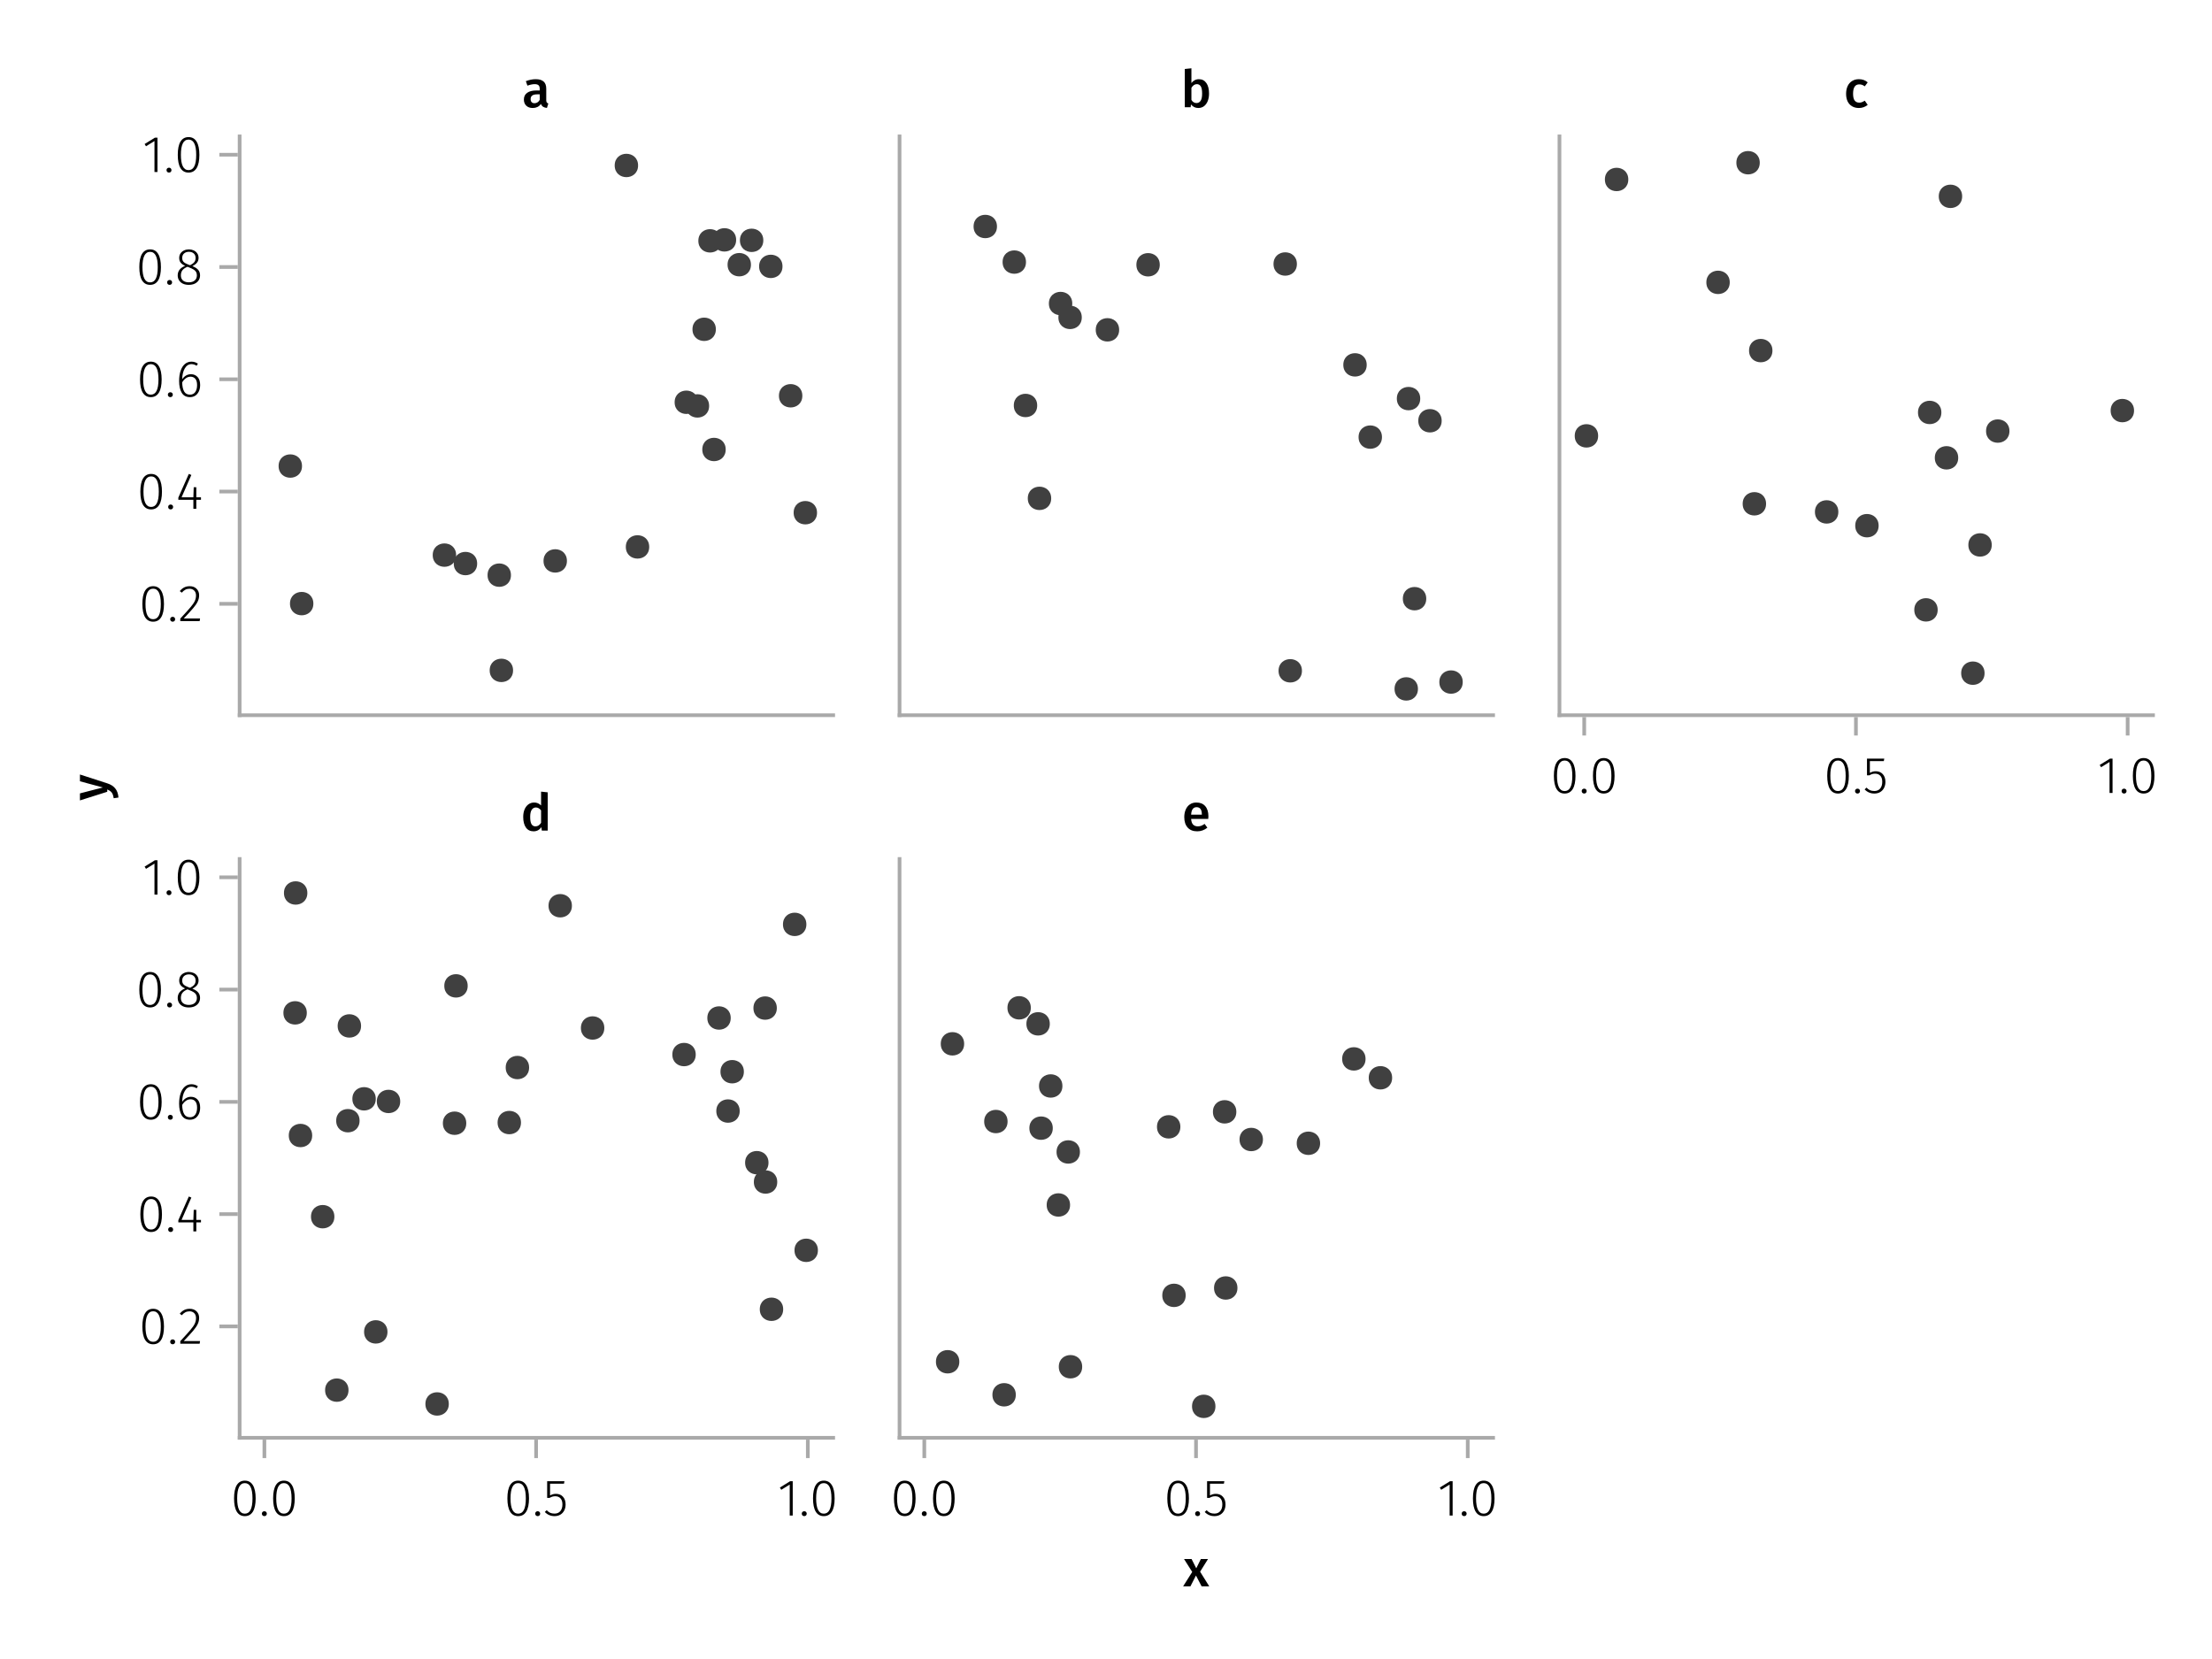 <?xml version="1.0" encoding="UTF-8"?>
<svg xmlns="http://www.w3.org/2000/svg" xmlns:xlink="http://www.w3.org/1999/xlink" width="600" height="450" viewBox="0 0 600 450">
<defs>
<g>
<g id="glyph-0-0-fba4302d">
<path d="M 3.844 -9.469 C 4.812 -9.469 5.539 -9.055 6.031 -8.234 C 6.531 -7.422 6.781 -6.223 6.781 -4.641 C 6.781 -3.078 6.531 -1.883 6.031 -1.062 C 5.531 -0.25 4.801 0.156 3.844 0.156 C 2.883 0.156 2.156 -0.25 1.656 -1.062 C 1.164 -1.883 0.922 -3.082 0.922 -4.656 C 0.922 -6.238 1.164 -7.438 1.656 -8.25 C 2.156 -9.062 2.883 -9.469 3.844 -9.469 Z M 3.844 -8.797 C 2.457 -8.797 1.766 -7.414 1.766 -4.656 C 1.766 -1.895 2.457 -0.516 3.844 -0.516 C 4.531 -0.516 5.047 -0.848 5.391 -1.516 C 5.742 -2.191 5.922 -3.234 5.922 -4.641 C 5.922 -6.055 5.742 -7.102 5.391 -7.781 C 5.047 -8.457 4.531 -8.797 3.844 -8.797 Z M 3.844 -8.797 "/>
</g>
<g id="glyph-0-1-fba4302d">
<path d="M 1.438 -1.172 C 1.633 -1.172 1.797 -1.109 1.922 -0.984 C 2.047 -0.859 2.109 -0.703 2.109 -0.516 C 2.109 -0.316 2.047 -0.156 1.922 -0.031 C 1.797 0.094 1.633 0.156 1.438 0.156 C 1.25 0.156 1.086 0.094 0.953 -0.031 C 0.828 -0.164 0.766 -0.328 0.766 -0.516 C 0.766 -0.703 0.828 -0.859 0.953 -0.984 C 1.086 -1.109 1.25 -1.172 1.438 -1.172 Z M 1.438 -1.172 "/>
</g>
<g id="glyph-0-2-fba4302d">
<path d="M 3.156 -9.469 C 3.938 -9.469 4.555 -9.238 5.016 -8.781 C 5.484 -8.32 5.719 -7.734 5.719 -7.016 C 5.719 -6.41 5.586 -5.844 5.328 -5.312 C 5.078 -4.781 4.68 -4.195 4.141 -3.562 C 3.609 -2.926 2.742 -1.977 1.547 -0.719 L 5.969 -0.719 L 5.859 0 L 0.609 0 L 0.609 -0.688 C 1.879 -2.051 2.789 -3.062 3.344 -3.719 C 3.906 -4.375 4.301 -4.941 4.531 -5.422 C 4.758 -5.898 4.875 -6.414 4.875 -6.969 C 4.875 -7.52 4.711 -7.957 4.391 -8.281 C 4.066 -8.613 3.641 -8.781 3.109 -8.781 C 2.68 -8.781 2.301 -8.691 1.969 -8.516 C 1.633 -8.336 1.316 -8.07 1.016 -7.719 L 0.469 -8.141 C 0.832 -8.586 1.234 -8.922 1.672 -9.141 C 2.109 -9.359 2.602 -9.469 3.156 -9.469 Z M 3.156 -9.469 "/>
</g>
<g id="glyph-0-3-fba4302d">
<path d="M 4.141 -6.062 C 4.859 -6.062 5.453 -5.812 5.922 -5.312 C 6.391 -4.812 6.625 -4.086 6.625 -3.141 C 6.625 -2.473 6.504 -1.891 6.266 -1.391 C 6.023 -0.891 5.695 -0.504 5.281 -0.234 C 4.863 0.023 4.395 0.156 3.875 0.156 C 2.852 0.156 2.102 -0.238 1.625 -1.031 C 1.156 -1.82 0.922 -2.879 0.922 -4.203 C 0.922 -5.273 1.055 -6.207 1.328 -7 C 1.598 -7.789 1.984 -8.398 2.484 -8.828 C 2.992 -9.254 3.594 -9.469 4.281 -9.469 C 4.906 -9.469 5.484 -9.285 6.016 -8.922 L 5.672 -8.359 C 5.223 -8.648 4.754 -8.797 4.266 -8.797 C 3.516 -8.797 2.914 -8.414 2.469 -7.656 C 2.02 -6.906 1.781 -5.914 1.75 -4.688 C 2.375 -5.602 3.172 -6.062 4.141 -6.062 Z M 3.875 -0.516 C 4.488 -0.516 4.961 -0.75 5.297 -1.219 C 5.629 -1.695 5.797 -2.328 5.797 -3.109 C 5.797 -3.879 5.633 -4.453 5.312 -4.828 C 4.988 -5.203 4.562 -5.391 4.031 -5.391 C 3.562 -5.391 3.133 -5.25 2.75 -4.969 C 2.363 -4.695 2.031 -4.32 1.75 -3.844 C 1.781 -2.758 1.961 -1.93 2.297 -1.359 C 2.629 -0.797 3.156 -0.516 3.875 -0.516 Z M 3.875 -0.516 "/>
</g>
<g id="glyph-0-4-fba4302d">
<path d="M 4.719 -4.922 C 5.438 -4.641 5.961 -4.301 6.297 -3.906 C 6.629 -3.52 6.797 -3.023 6.797 -2.422 C 6.797 -1.91 6.664 -1.457 6.406 -1.062 C 6.145 -0.676 5.785 -0.375 5.328 -0.156 C 4.867 0.051 4.336 0.156 3.734 0.156 C 3.141 0.156 2.613 0.051 2.156 -0.156 C 1.707 -0.375 1.359 -0.676 1.109 -1.062 C 0.859 -1.457 0.734 -1.906 0.734 -2.406 C 0.734 -3.602 1.406 -4.469 2.75 -5 C 2.195 -5.25 1.789 -5.539 1.531 -5.875 C 1.27 -6.207 1.141 -6.629 1.141 -7.141 C 1.141 -7.617 1.258 -8.035 1.5 -8.391 C 1.75 -8.742 2.07 -9.008 2.469 -9.188 C 2.875 -9.375 3.305 -9.469 3.766 -9.469 C 4.223 -9.469 4.648 -9.379 5.047 -9.203 C 5.453 -9.023 5.773 -8.758 6.016 -8.406 C 6.266 -8.062 6.391 -7.645 6.391 -7.156 C 6.391 -6.664 6.254 -6.242 5.984 -5.891 C 5.723 -5.547 5.301 -5.223 4.719 -4.922 Z M 1.953 -7.125 C 1.953 -6.676 2.082 -6.32 2.344 -6.062 C 2.602 -5.801 3.051 -5.551 3.688 -5.312 L 4.109 -5.172 C 4.641 -5.453 5.02 -5.738 5.25 -6.031 C 5.477 -6.332 5.594 -6.695 5.594 -7.125 C 5.594 -7.656 5.426 -8.066 5.094 -8.359 C 4.758 -8.66 4.316 -8.812 3.766 -8.812 C 3.234 -8.812 2.797 -8.66 2.453 -8.359 C 2.117 -8.066 1.953 -7.656 1.953 -7.125 Z M 3.75 -0.531 C 4.414 -0.531 4.945 -0.695 5.344 -1.031 C 5.738 -1.363 5.938 -1.828 5.938 -2.422 C 5.938 -2.797 5.863 -3.102 5.719 -3.344 C 5.582 -3.594 5.367 -3.805 5.078 -3.984 C 4.785 -4.172 4.379 -4.363 3.859 -4.562 L 3.391 -4.75 C 2.766 -4.5 2.305 -4.188 2.016 -3.812 C 1.734 -3.438 1.594 -2.969 1.594 -2.406 C 1.594 -1.812 1.785 -1.348 2.172 -1.016 C 2.566 -0.691 3.094 -0.531 3.75 -0.531 Z M 3.75 -0.531 "/>
</g>
<g id="glyph-0-5-fba4302d">
<path d="M 4.094 -9.312 L 4.094 0 L 3.281 0 L 3.281 -8.406 L 0.984 -6.984 L 0.609 -7.594 L 3.391 -9.312 Z M 4.094 -9.312 "/>
</g>
<g id="glyph-1-0-fba4302d">
<path d="M 3.844 -9.469 C 4.812 -9.469 5.539 -9.055 6.031 -8.234 C 6.531 -7.422 6.781 -6.223 6.781 -4.641 C 6.781 -3.078 6.531 -1.883 6.031 -1.062 C 5.531 -0.25 4.801 0.156 3.844 0.156 C 2.883 0.156 2.156 -0.25 1.656 -1.062 C 1.164 -1.883 0.922 -3.082 0.922 -4.656 C 0.922 -6.238 1.164 -7.438 1.656 -8.25 C 2.156 -9.062 2.883 -9.469 3.844 -9.469 Z M 3.844 -8.797 C 2.457 -8.797 1.766 -7.414 1.766 -4.656 C 1.766 -1.895 2.457 -0.516 3.844 -0.516 C 4.531 -0.516 5.047 -0.848 5.391 -1.516 C 5.742 -2.191 5.922 -3.234 5.922 -4.641 C 5.922 -6.055 5.742 -7.102 5.391 -7.781 C 5.047 -8.457 4.531 -8.797 3.844 -8.797 Z M 3.844 -8.797 "/>
</g>
<g id="glyph-2-0-fba4302d">
<path d="M 1.438 -1.172 C 1.633 -1.172 1.797 -1.109 1.922 -0.984 C 2.047 -0.859 2.109 -0.703 2.109 -0.516 C 2.109 -0.316 2.047 -0.156 1.922 -0.031 C 1.797 0.094 1.633 0.156 1.438 0.156 C 1.25 0.156 1.086 0.094 0.953 -0.031 C 0.828 -0.164 0.766 -0.328 0.766 -0.516 C 0.766 -0.703 0.828 -0.859 0.953 -0.984 C 1.086 -1.109 1.25 -1.172 1.438 -1.172 Z M 1.438 -1.172 "/>
</g>
<g id="glyph-3-0-fba4302d">
<path d="M 6.766 -3.125 L 6.766 -2.453 L 5.5 -2.453 L 5.5 0 L 4.703 0 L 4.703 -2.453 L 0.625 -2.453 L 0.625 -3.047 L 3.469 -9.469 L 4.156 -9.188 L 1.5 -3.125 L 4.703 -3.125 L 4.797 -5.859 L 5.5 -5.859 L 5.5 -3.125 Z M 6.766 -3.125 "/>
</g>
<g id="glyph-4-0-fba4302d">
<path d="M 3.844 -9.469 C 4.812 -9.469 5.539 -9.055 6.031 -8.234 C 6.531 -7.422 6.781 -6.223 6.781 -4.641 C 6.781 -3.078 6.531 -1.883 6.031 -1.062 C 5.531 -0.25 4.801 0.156 3.844 0.156 C 2.883 0.156 2.156 -0.25 1.656 -1.062 C 1.164 -1.883 0.922 -3.082 0.922 -4.656 C 0.922 -6.238 1.164 -7.438 1.656 -8.25 C 2.156 -9.062 2.883 -9.469 3.844 -9.469 Z M 3.844 -8.797 C 2.457 -8.797 1.766 -7.414 1.766 -4.656 C 1.766 -1.895 2.457 -0.516 3.844 -0.516 C 4.531 -0.516 5.047 -0.848 5.391 -1.516 C 5.742 -2.191 5.922 -3.234 5.922 -4.641 C 5.922 -6.055 5.742 -7.102 5.391 -7.781 C 5.047 -8.457 4.531 -8.797 3.844 -8.797 Z M 3.844 -8.797 "/>
</g>
<g id="glyph-4-1-fba4302d">
<path d="M 1.438 -1.172 C 1.633 -1.172 1.797 -1.109 1.922 -0.984 C 2.047 -0.859 2.109 -0.703 2.109 -0.516 C 2.109 -0.316 2.047 -0.156 1.922 -0.031 C 1.797 0.094 1.633 0.156 1.438 0.156 C 1.25 0.156 1.086 0.094 0.953 -0.031 C 0.828 -0.164 0.766 -0.328 0.766 -0.516 C 0.766 -0.703 0.828 -0.859 0.953 -0.984 C 1.086 -1.109 1.25 -1.172 1.438 -1.172 Z M 1.438 -1.172 "/>
</g>
<g id="glyph-4-2-fba4302d">
<path d="M 4.719 -4.922 C 5.438 -4.641 5.961 -4.301 6.297 -3.906 C 6.629 -3.52 6.797 -3.023 6.797 -2.422 C 6.797 -1.91 6.664 -1.457 6.406 -1.062 C 6.145 -0.676 5.785 -0.375 5.328 -0.156 C 4.867 0.051 4.336 0.156 3.734 0.156 C 3.141 0.156 2.613 0.051 2.156 -0.156 C 1.707 -0.375 1.359 -0.676 1.109 -1.062 C 0.859 -1.457 0.734 -1.906 0.734 -2.406 C 0.734 -3.602 1.406 -4.469 2.75 -5 C 2.195 -5.25 1.789 -5.539 1.531 -5.875 C 1.27 -6.207 1.141 -6.629 1.141 -7.141 C 1.141 -7.617 1.258 -8.035 1.5 -8.391 C 1.75 -8.742 2.07 -9.008 2.469 -9.188 C 2.875 -9.375 3.305 -9.469 3.766 -9.469 C 4.223 -9.469 4.648 -9.379 5.047 -9.203 C 5.453 -9.023 5.773 -8.758 6.016 -8.406 C 6.266 -8.062 6.391 -7.645 6.391 -7.156 C 6.391 -6.664 6.254 -6.242 5.984 -5.891 C 5.723 -5.547 5.301 -5.223 4.719 -4.922 Z M 1.953 -7.125 C 1.953 -6.676 2.082 -6.32 2.344 -6.062 C 2.602 -5.801 3.051 -5.551 3.688 -5.312 L 4.109 -5.172 C 4.641 -5.453 5.02 -5.738 5.25 -6.031 C 5.477 -6.332 5.594 -6.695 5.594 -7.125 C 5.594 -7.656 5.426 -8.066 5.094 -8.359 C 4.758 -8.66 4.316 -8.812 3.766 -8.812 C 3.234 -8.812 2.797 -8.66 2.453 -8.359 C 2.117 -8.066 1.953 -7.656 1.953 -7.125 Z M 3.75 -0.531 C 4.414 -0.531 4.945 -0.695 5.344 -1.031 C 5.738 -1.363 5.938 -1.828 5.938 -2.422 C 5.938 -2.797 5.863 -3.102 5.719 -3.344 C 5.582 -3.594 5.367 -3.805 5.078 -3.984 C 4.785 -4.172 4.379 -4.363 3.859 -4.562 L 3.391 -4.75 C 2.766 -4.5 2.305 -4.188 2.016 -3.812 C 1.734 -3.438 1.594 -2.969 1.594 -2.406 C 1.594 -1.812 1.785 -1.348 2.172 -1.016 C 2.566 -0.691 3.094 -0.531 3.75 -0.531 Z M 3.75 -0.531 "/>
</g>
<g id="glyph-4-3-fba4302d">
<path d="M 4.094 -9.312 L 4.094 0 L 3.281 0 L 3.281 -8.406 L 0.984 -6.984 L 0.609 -7.594 L 3.391 -9.312 Z M 4.094 -9.312 "/>
</g>
<g id="glyph-5-0-fba4302d">
<path d="M 3.844 -9.469 C 4.812 -9.469 5.539 -9.055 6.031 -8.234 C 6.531 -7.422 6.781 -6.223 6.781 -4.641 C 6.781 -3.078 6.531 -1.883 6.031 -1.062 C 5.531 -0.25 4.801 0.156 3.844 0.156 C 2.883 0.156 2.156 -0.25 1.656 -1.062 C 1.164 -1.883 0.922 -3.082 0.922 -4.656 C 0.922 -6.238 1.164 -7.438 1.656 -8.25 C 2.156 -9.062 2.883 -9.469 3.844 -9.469 Z M 3.844 -8.797 C 2.457 -8.797 1.766 -7.414 1.766 -4.656 C 1.766 -1.895 2.457 -0.516 3.844 -0.516 C 4.531 -0.516 5.047 -0.848 5.391 -1.516 C 5.742 -2.191 5.922 -3.234 5.922 -4.641 C 5.922 -6.055 5.742 -7.102 5.391 -7.781 C 5.047 -8.457 4.531 -8.797 3.844 -8.797 Z M 3.844 -8.797 "/>
</g>
<g id="glyph-6-0-fba4302d">
<path d="M 1.438 -1.172 C 1.633 -1.172 1.797 -1.109 1.922 -0.984 C 2.047 -0.859 2.109 -0.703 2.109 -0.516 C 2.109 -0.316 2.047 -0.156 1.922 -0.031 C 1.797 0.094 1.633 0.156 1.438 0.156 C 1.25 0.156 1.086 0.094 0.953 -0.031 C 0.828 -0.164 0.766 -0.328 0.766 -0.516 C 0.766 -0.703 0.828 -0.859 0.953 -0.984 C 1.086 -1.109 1.25 -1.172 1.438 -1.172 Z M 1.438 -1.172 "/>
</g>
<g id="glyph-6-1-fba4302d">
<path d="M 4.094 -9.312 L 4.094 0 L 3.281 0 L 3.281 -8.406 L 0.984 -6.984 L 0.609 -7.594 L 3.391 -9.312 Z M 4.094 -9.312 "/>
</g>
<g id="glyph-6-2-fba4302d">
<path d="M 3.844 -9.469 C 4.812 -9.469 5.539 -9.055 6.031 -8.234 C 6.531 -7.422 6.781 -6.223 6.781 -4.641 C 6.781 -3.078 6.531 -1.883 6.031 -1.062 C 5.531 -0.25 4.801 0.156 3.844 0.156 C 2.883 0.156 2.156 -0.25 1.656 -1.062 C 1.164 -1.883 0.922 -3.082 0.922 -4.656 C 0.922 -6.238 1.164 -7.438 1.656 -8.25 C 2.156 -9.062 2.883 -9.469 3.844 -9.469 Z M 3.844 -8.797 C 2.457 -8.797 1.766 -7.414 1.766 -4.656 C 1.766 -1.895 2.457 -0.516 3.844 -0.516 C 4.531 -0.516 5.047 -0.848 5.391 -1.516 C 5.742 -2.191 5.922 -3.234 5.922 -4.641 C 5.922 -6.055 5.742 -7.102 5.391 -7.781 C 5.047 -8.457 4.531 -8.797 3.844 -8.797 Z M 3.844 -8.797 "/>
</g>
<g id="glyph-7-0-fba4302d">
<path d="M 3.844 -9.469 C 4.812 -9.469 5.539 -9.055 6.031 -8.234 C 6.531 -7.422 6.781 -6.223 6.781 -4.641 C 6.781 -3.078 6.531 -1.883 6.031 -1.062 C 5.531 -0.25 4.801 0.156 3.844 0.156 C 2.883 0.156 2.156 -0.25 1.656 -1.062 C 1.164 -1.883 0.922 -3.082 0.922 -4.656 C 0.922 -6.238 1.164 -7.438 1.656 -8.25 C 2.156 -9.062 2.883 -9.469 3.844 -9.469 Z M 3.844 -8.797 C 2.457 -8.797 1.766 -7.414 1.766 -4.656 C 1.766 -1.895 2.457 -0.516 3.844 -0.516 C 4.531 -0.516 5.047 -0.848 5.391 -1.516 C 5.742 -2.191 5.922 -3.234 5.922 -4.641 C 5.922 -6.055 5.742 -7.102 5.391 -7.781 C 5.047 -8.457 4.531 -8.797 3.844 -8.797 Z M 3.844 -8.797 "/>
</g>
<g id="glyph-7-1-fba4302d">
<path d="M 1.438 -1.172 C 1.633 -1.172 1.797 -1.109 1.922 -0.984 C 2.047 -0.859 2.109 -0.703 2.109 -0.516 C 2.109 -0.316 2.047 -0.156 1.922 -0.031 C 1.797 0.094 1.633 0.156 1.438 0.156 C 1.25 0.156 1.086 0.094 0.953 -0.031 C 0.828 -0.164 0.766 -0.328 0.766 -0.516 C 0.766 -0.703 0.828 -0.859 0.953 -0.984 C 1.086 -1.109 1.25 -1.172 1.438 -1.172 Z M 1.438 -1.172 "/>
</g>
<g id="glyph-8-0-fba4302d">
<path d="M 3.844 -9.469 C 4.812 -9.469 5.539 -9.055 6.031 -8.234 C 6.531 -7.422 6.781 -6.223 6.781 -4.641 C 6.781 -3.078 6.531 -1.883 6.031 -1.062 C 5.531 -0.25 4.801 0.156 3.844 0.156 C 2.883 0.156 2.156 -0.25 1.656 -1.062 C 1.164 -1.883 0.922 -3.082 0.922 -4.656 C 0.922 -6.238 1.164 -7.438 1.656 -8.25 C 2.156 -9.062 2.883 -9.469 3.844 -9.469 Z M 3.844 -8.797 C 2.457 -8.797 1.766 -7.414 1.766 -4.656 C 1.766 -1.895 2.457 -0.516 3.844 -0.516 C 4.531 -0.516 5.047 -0.848 5.391 -1.516 C 5.742 -2.191 5.922 -3.234 5.922 -4.641 C 5.922 -6.055 5.742 -7.102 5.391 -7.781 C 5.047 -8.457 4.531 -8.797 3.844 -8.797 Z M 3.844 -8.797 "/>
</g>
<g id="glyph-8-1-fba4302d">
<path d="M 1.438 -1.172 C 1.633 -1.172 1.797 -1.109 1.922 -0.984 C 2.047 -0.859 2.109 -0.703 2.109 -0.516 C 2.109 -0.316 2.047 -0.156 1.922 -0.031 C 1.797 0.094 1.633 0.156 1.438 0.156 C 1.25 0.156 1.086 0.094 0.953 -0.031 C 0.828 -0.164 0.766 -0.328 0.766 -0.516 C 0.766 -0.703 0.828 -0.859 0.953 -0.984 C 1.086 -1.109 1.25 -1.172 1.438 -1.172 Z M 1.438 -1.172 "/>
</g>
<g id="glyph-8-2-fba4302d">
<path d="M 5.672 -8.641 L 1.891 -8.641 L 1.891 -5.453 C 2.398 -5.742 2.93 -5.891 3.484 -5.891 C 4.285 -5.891 4.922 -5.629 5.391 -5.109 C 5.867 -4.598 6.109 -3.895 6.109 -3 C 6.109 -2.395 5.984 -1.848 5.734 -1.359 C 5.484 -0.879 5.129 -0.504 4.672 -0.234 C 4.223 0.023 3.703 0.156 3.109 0.156 C 2.066 0.156 1.188 -0.219 0.469 -0.969 L 0.984 -1.453 C 1.273 -1.141 1.586 -0.906 1.922 -0.75 C 2.266 -0.602 2.66 -0.531 3.109 -0.531 C 3.773 -0.531 4.297 -0.75 4.672 -1.188 C 5.055 -1.633 5.25 -2.242 5.25 -3.016 C 5.25 -3.754 5.07 -4.305 4.719 -4.672 C 4.375 -5.047 3.898 -5.234 3.297 -5.234 C 3.004 -5.234 2.742 -5.195 2.516 -5.125 C 2.285 -5.062 2.031 -4.945 1.75 -4.781 L 1.109 -4.781 L 1.109 -9.312 L 5.797 -9.312 Z M 5.672 -8.641 "/>
</g>
<g id="glyph-8-3-fba4302d">
<path d="M 4.094 -9.312 L 4.094 0 L 3.281 0 L 3.281 -8.406 L 0.984 -6.984 L 0.609 -7.594 L 3.391 -9.312 Z M 4.094 -9.312 "/>
</g>
<g id="glyph-9-0-fba4302d">
<path d="M 3.844 -9.469 C 4.812 -9.469 5.539 -9.055 6.031 -8.234 C 6.531 -7.422 6.781 -6.223 6.781 -4.641 C 6.781 -3.078 6.531 -1.883 6.031 -1.062 C 5.531 -0.25 4.801 0.156 3.844 0.156 C 2.883 0.156 2.156 -0.25 1.656 -1.062 C 1.164 -1.883 0.922 -3.082 0.922 -4.656 C 0.922 -6.238 1.164 -7.438 1.656 -8.25 C 2.156 -9.062 2.883 -9.469 3.844 -9.469 Z M 3.844 -8.797 C 2.457 -8.797 1.766 -7.414 1.766 -4.656 C 1.766 -1.895 2.457 -0.516 3.844 -0.516 C 4.531 -0.516 5.047 -0.848 5.391 -1.516 C 5.742 -2.191 5.922 -3.234 5.922 -4.641 C 5.922 -6.055 5.742 -7.102 5.391 -7.781 C 5.047 -8.457 4.531 -8.797 3.844 -8.797 Z M 3.844 -8.797 "/>
</g>
<g id="glyph-9-1-fba4302d">
<path d="M 1.438 -1.172 C 1.633 -1.172 1.797 -1.109 1.922 -0.984 C 2.047 -0.859 2.109 -0.703 2.109 -0.516 C 2.109 -0.316 2.047 -0.156 1.922 -0.031 C 1.797 0.094 1.633 0.156 1.438 0.156 C 1.25 0.156 1.086 0.094 0.953 -0.031 C 0.828 -0.164 0.766 -0.328 0.766 -0.516 C 0.766 -0.703 0.828 -0.859 0.953 -0.984 C 1.086 -1.109 1.25 -1.172 1.438 -1.172 Z M 1.438 -1.172 "/>
</g>
<g id="glyph-10-0-fba4302d">
<path d="M 3.844 -9.469 C 4.812 -9.469 5.539 -9.055 6.031 -8.234 C 6.531 -7.422 6.781 -6.223 6.781 -4.641 C 6.781 -3.078 6.531 -1.883 6.031 -1.062 C 5.531 -0.25 4.801 0.156 3.844 0.156 C 2.883 0.156 2.156 -0.25 1.656 -1.062 C 1.164 -1.883 0.922 -3.082 0.922 -4.656 C 0.922 -6.238 1.164 -7.438 1.656 -8.25 C 2.156 -9.062 2.883 -9.469 3.844 -9.469 Z M 3.844 -8.797 C 2.457 -8.797 1.766 -7.414 1.766 -4.656 C 1.766 -1.895 2.457 -0.516 3.844 -0.516 C 4.531 -0.516 5.047 -0.848 5.391 -1.516 C 5.742 -2.191 5.922 -3.234 5.922 -4.641 C 5.922 -6.055 5.742 -7.102 5.391 -7.781 C 5.047 -8.457 4.531 -8.797 3.844 -8.797 Z M 3.844 -8.797 "/>
</g>
<g id="glyph-10-1-fba4302d">
<path d="M 1.438 -1.172 C 1.633 -1.172 1.797 -1.109 1.922 -0.984 C 2.047 -0.859 2.109 -0.703 2.109 -0.516 C 2.109 -0.316 2.047 -0.156 1.922 -0.031 C 1.797 0.094 1.633 0.156 1.438 0.156 C 1.25 0.156 1.086 0.094 0.953 -0.031 C 0.828 -0.164 0.766 -0.328 0.766 -0.516 C 0.766 -0.703 0.828 -0.859 0.953 -0.984 C 1.086 -1.109 1.25 -1.172 1.438 -1.172 Z M 1.438 -1.172 "/>
</g>
<g id="glyph-10-2-fba4302d">
<path d="M 3.156 -9.469 C 3.938 -9.469 4.555 -9.238 5.016 -8.781 C 5.484 -8.32 5.719 -7.734 5.719 -7.016 C 5.719 -6.41 5.586 -5.844 5.328 -5.312 C 5.078 -4.781 4.68 -4.195 4.141 -3.562 C 3.609 -2.926 2.742 -1.977 1.547 -0.719 L 5.969 -0.719 L 5.859 0 L 0.609 0 L 0.609 -0.688 C 1.879 -2.051 2.789 -3.062 3.344 -3.719 C 3.906 -4.375 4.301 -4.941 4.531 -5.422 C 4.758 -5.898 4.875 -6.414 4.875 -6.969 C 4.875 -7.52 4.711 -7.957 4.391 -8.281 C 4.066 -8.613 3.641 -8.781 3.109 -8.781 C 2.68 -8.781 2.301 -8.691 1.969 -8.516 C 1.633 -8.336 1.316 -8.07 1.016 -7.719 L 0.469 -8.141 C 0.832 -8.586 1.234 -8.922 1.672 -9.141 C 2.109 -9.359 2.602 -9.469 3.156 -9.469 Z M 3.156 -9.469 "/>
</g>
<g id="glyph-11-0-fba4302d">
<path d="M 6.766 -3.125 L 6.766 -2.453 L 5.5 -2.453 L 5.5 0 L 4.703 0 L 4.703 -2.453 L 0.625 -2.453 L 0.625 -3.047 L 3.469 -9.469 L 4.156 -9.188 L 1.5 -3.125 L 4.703 -3.125 L 4.797 -5.859 L 5.5 -5.859 L 5.5 -3.125 Z M 6.766 -3.125 "/>
</g>
<g id="glyph-11-1-fba4302d">
<path d="M 3.844 -9.469 C 4.812 -9.469 5.539 -9.055 6.031 -8.234 C 6.531 -7.422 6.781 -6.223 6.781 -4.641 C 6.781 -3.078 6.531 -1.883 6.031 -1.062 C 5.531 -0.25 4.801 0.156 3.844 0.156 C 2.883 0.156 2.156 -0.25 1.656 -1.062 C 1.164 -1.883 0.922 -3.082 0.922 -4.656 C 0.922 -6.238 1.164 -7.438 1.656 -8.25 C 2.156 -9.062 2.883 -9.469 3.844 -9.469 Z M 3.844 -8.797 C 2.457 -8.797 1.766 -7.414 1.766 -4.656 C 1.766 -1.895 2.457 -0.516 3.844 -0.516 C 4.531 -0.516 5.047 -0.848 5.391 -1.516 C 5.742 -2.191 5.922 -3.234 5.922 -4.641 C 5.922 -6.055 5.742 -7.102 5.391 -7.781 C 5.047 -8.457 4.531 -8.797 3.844 -8.797 Z M 3.844 -8.797 "/>
</g>
<g id="glyph-12-0-fba4302d">
<path d="M 1.438 -1.172 C 1.633 -1.172 1.797 -1.109 1.922 -0.984 C 2.047 -0.859 2.109 -0.703 2.109 -0.516 C 2.109 -0.316 2.047 -0.156 1.922 -0.031 C 1.797 0.094 1.633 0.156 1.438 0.156 C 1.25 0.156 1.086 0.094 0.953 -0.031 C 0.828 -0.164 0.766 -0.328 0.766 -0.516 C 0.766 -0.703 0.828 -0.859 0.953 -0.984 C 1.086 -1.109 1.25 -1.172 1.438 -1.172 Z M 1.438 -1.172 "/>
</g>
<g id="glyph-12-1-fba4302d">
<path d="M 5.672 -8.641 L 1.891 -8.641 L 1.891 -5.453 C 2.398 -5.742 2.93 -5.891 3.484 -5.891 C 4.285 -5.891 4.922 -5.629 5.391 -5.109 C 5.867 -4.598 6.109 -3.895 6.109 -3 C 6.109 -2.395 5.984 -1.848 5.734 -1.359 C 5.484 -0.879 5.129 -0.504 4.672 -0.234 C 4.223 0.023 3.703 0.156 3.109 0.156 C 2.066 0.156 1.188 -0.219 0.469 -0.969 L 0.984 -1.453 C 1.273 -1.141 1.586 -0.906 1.922 -0.75 C 2.266 -0.602 2.66 -0.531 3.109 -0.531 C 3.773 -0.531 4.297 -0.75 4.672 -1.188 C 5.055 -1.633 5.25 -2.242 5.25 -3.016 C 5.25 -3.754 5.07 -4.305 4.719 -4.672 C 4.375 -5.047 3.898 -5.234 3.297 -5.234 C 3.004 -5.234 2.742 -5.195 2.516 -5.125 C 2.285 -5.062 2.031 -4.945 1.75 -4.781 L 1.109 -4.781 L 1.109 -9.312 L 5.797 -9.312 Z M 5.672 -8.641 "/>
</g>
<g id="glyph-13-0-fba4302d">
<path d="M 4.094 -9.312 L 4.094 0 L 3.281 0 L 3.281 -8.406 L 0.984 -6.984 L 0.609 -7.594 L 3.391 -9.312 Z M 4.094 -9.312 "/>
</g>
<g id="glyph-13-1-fba4302d">
<path d="M 1.438 -1.172 C 1.633 -1.172 1.797 -1.109 1.922 -0.984 C 2.047 -0.859 2.109 -0.703 2.109 -0.516 C 2.109 -0.316 2.047 -0.156 1.922 -0.031 C 1.797 0.094 1.633 0.156 1.438 0.156 C 1.25 0.156 1.086 0.094 0.953 -0.031 C 0.828 -0.164 0.766 -0.328 0.766 -0.516 C 0.766 -0.703 0.828 -0.859 0.953 -0.984 C 1.086 -1.109 1.25 -1.172 1.438 -1.172 Z M 1.438 -1.172 "/>
</g>
<g id="glyph-13-2-fba4302d">
<path d="M 3.844 -9.469 C 4.812 -9.469 5.539 -9.055 6.031 -8.234 C 6.531 -7.422 6.781 -6.223 6.781 -4.641 C 6.781 -3.078 6.531 -1.883 6.031 -1.062 C 5.531 -0.25 4.801 0.156 3.844 0.156 C 2.883 0.156 2.156 -0.25 1.656 -1.062 C 1.164 -1.883 0.922 -3.082 0.922 -4.656 C 0.922 -6.238 1.164 -7.438 1.656 -8.25 C 2.156 -9.062 2.883 -9.469 3.844 -9.469 Z M 3.844 -8.797 C 2.457 -8.797 1.766 -7.414 1.766 -4.656 C 1.766 -1.895 2.457 -0.516 3.844 -0.516 C 4.531 -0.516 5.047 -0.848 5.391 -1.516 C 5.742 -2.191 5.922 -3.234 5.922 -4.641 C 5.922 -6.055 5.742 -7.102 5.391 -7.781 C 5.047 -8.457 4.531 -8.797 3.844 -8.797 Z M 3.844 -8.797 "/>
</g>
<g id="glyph-14-0-fba4302d">
<path d="M 1.438 -1.172 C 1.633 -1.172 1.797 -1.109 1.922 -0.984 C 2.047 -0.859 2.109 -0.703 2.109 -0.516 C 2.109 -0.316 2.047 -0.156 1.922 -0.031 C 1.797 0.094 1.633 0.156 1.438 0.156 C 1.25 0.156 1.086 0.094 0.953 -0.031 C 0.828 -0.164 0.766 -0.328 0.766 -0.516 C 0.766 -0.703 0.828 -0.859 0.953 -0.984 C 1.086 -1.109 1.25 -1.172 1.438 -1.172 Z M 1.438 -1.172 "/>
</g>
<g id="glyph-15-0-fba4302d">
<path d="M 6.547 -1.953 C 6.547 -1.672 6.586 -1.461 6.672 -1.328 C 6.766 -1.191 6.91 -1.086 7.109 -1.016 L 6.734 0.188 C 6.316 0.145 5.973 0.039 5.703 -0.125 C 5.441 -0.289 5.238 -0.547 5.094 -0.891 C 4.844 -0.523 4.523 -0.25 4.141 -0.062 C 3.766 0.113 3.348 0.203 2.891 0.203 C 2.148 0.203 1.562 -0.004 1.125 -0.422 C 0.695 -0.836 0.484 -1.391 0.484 -2.078 C 0.484 -2.879 0.773 -3.488 1.359 -3.906 C 1.941 -4.332 2.773 -4.547 3.859 -4.547 L 4.781 -4.547 L 4.781 -4.969 C 4.781 -5.445 4.672 -5.781 4.453 -5.969 C 4.234 -6.164 3.883 -6.266 3.406 -6.266 C 2.863 -6.266 2.207 -6.129 1.438 -5.859 L 1.016 -7.078 C 1.941 -7.43 2.836 -7.609 3.703 -7.609 C 5.598 -7.609 6.547 -6.758 6.547 -5.062 Z M 3.359 -1.094 C 3.961 -1.094 4.438 -1.395 4.781 -2 L 4.781 -3.5 L 4.047 -3.5 C 2.891 -3.5 2.312 -3.07 2.312 -2.219 C 2.312 -1.863 2.398 -1.586 2.578 -1.391 C 2.754 -1.191 3.016 -1.094 3.359 -1.094 Z M 3.359 -1.094 "/>
</g>
<g id="glyph-15-1-fba4302d">
<path d="M 4.906 -7.609 C 5.77 -7.609 6.441 -7.266 6.922 -6.578 C 7.41 -5.898 7.656 -4.941 7.656 -3.703 C 7.656 -2.941 7.535 -2.266 7.297 -1.672 C 7.055 -1.078 6.719 -0.613 6.281 -0.281 C 5.844 0.039 5.328 0.203 4.734 0.203 C 4.328 0.203 3.957 0.117 3.625 -0.047 C 3.301 -0.211 3.016 -0.445 2.766 -0.75 L 2.656 0 L 1.078 0 L 1.078 -10.375 L 2.875 -10.562 L 2.875 -6.562 C 3.113 -6.895 3.406 -7.148 3.75 -7.328 C 4.102 -7.516 4.488 -7.609 4.906 -7.609 Z M 4.234 -1.141 C 4.723 -1.141 5.102 -1.344 5.375 -1.75 C 5.645 -2.164 5.781 -2.816 5.781 -3.703 C 5.781 -4.641 5.656 -5.301 5.406 -5.688 C 5.156 -6.07 4.801 -6.266 4.344 -6.266 C 3.77 -6.266 3.281 -5.93 2.875 -5.266 L 2.875 -1.984 C 3.031 -1.711 3.227 -1.504 3.469 -1.359 C 3.707 -1.211 3.961 -1.141 4.234 -1.141 Z M 4.234 -1.141 "/>
</g>
<g id="glyph-16-0-fba4302d">
<path d="M 4.062 -7.609 C 4.539 -7.609 4.973 -7.539 5.359 -7.406 C 5.754 -7.27 6.125 -7.051 6.469 -6.75 L 5.672 -5.672 C 5.422 -5.859 5.176 -5.992 4.938 -6.078 C 4.707 -6.16 4.453 -6.203 4.172 -6.203 C 3.055 -6.203 2.5 -5.359 2.5 -3.672 C 2.5 -2.805 2.645 -2.188 2.938 -1.812 C 3.227 -1.438 3.641 -1.25 4.172 -1.25 C 4.43 -1.25 4.672 -1.289 4.891 -1.375 C 5.109 -1.457 5.367 -1.594 5.672 -1.781 L 6.469 -0.641 C 5.77 -0.078 4.973 0.203 4.078 0.203 C 3.367 0.203 2.75 0.047 2.219 -0.266 C 1.695 -0.578 1.297 -1.02 1.016 -1.594 C 0.742 -2.176 0.609 -2.859 0.609 -3.641 C 0.609 -4.422 0.742 -5.113 1.016 -5.719 C 1.297 -6.32 1.695 -6.785 2.219 -7.109 C 2.75 -7.441 3.363 -7.609 4.062 -7.609 Z M 4.062 -7.609 "/>
</g>
<g id="glyph-17-0-fba4302d">
<path d="M 7.312 -10.375 L 7.312 0 L 5.719 0 L 5.594 -0.938 C 5.363 -0.582 5.066 -0.301 4.703 -0.094 C 4.348 0.102 3.941 0.203 3.484 0.203 C 2.578 0.203 1.879 -0.145 1.391 -0.844 C 0.91 -1.539 0.672 -2.492 0.672 -3.703 C 0.672 -4.453 0.789 -5.125 1.031 -5.719 C 1.281 -6.312 1.629 -6.773 2.078 -7.109 C 2.535 -7.441 3.062 -7.609 3.656 -7.609 C 4.363 -7.609 4.984 -7.344 5.516 -6.812 L 5.516 -10.562 Z M 3.984 -1.141 C 4.305 -1.141 4.586 -1.219 4.828 -1.375 C 5.066 -1.531 5.297 -1.77 5.516 -2.094 L 5.516 -5.484 C 5.297 -5.742 5.078 -5.938 4.859 -6.062 C 4.641 -6.195 4.391 -6.266 4.109 -6.266 C 3.629 -6.266 3.25 -6.051 2.969 -5.625 C 2.695 -5.207 2.562 -4.566 2.562 -3.703 C 2.562 -2.797 2.68 -2.141 2.922 -1.734 C 3.172 -1.336 3.523 -1.141 3.984 -1.141 Z M 3.984 -1.141 "/>
</g>
<g id="glyph-18-0-fba4302d">
<path d="M 7.156 -3.875 C 7.156 -3.781 7.141 -3.539 7.109 -3.156 L 2.469 -3.156 C 2.52 -2.438 2.703 -1.922 3.016 -1.609 C 3.336 -1.297 3.758 -1.141 4.281 -1.141 C 4.613 -1.141 4.922 -1.191 5.203 -1.297 C 5.492 -1.41 5.801 -1.582 6.125 -1.812 L 6.875 -0.781 C 6.051 -0.125 5.133 0.203 4.125 0.203 C 3 0.203 2.129 -0.141 1.516 -0.828 C 0.91 -1.516 0.609 -2.457 0.609 -3.656 C 0.609 -4.406 0.738 -5.082 1 -5.688 C 1.258 -6.289 1.633 -6.758 2.125 -7.094 C 2.625 -7.438 3.211 -7.609 3.891 -7.609 C 4.93 -7.609 5.734 -7.281 6.297 -6.625 C 6.867 -5.969 7.156 -5.051 7.156 -3.875 Z M 5.375 -4.391 C 5.375 -5.691 4.895 -6.344 3.938 -6.344 C 3.5 -6.344 3.156 -6.18 2.906 -5.859 C 2.656 -5.535 2.508 -5.02 2.469 -4.312 L 5.375 -4.312 Z M 5.375 -4.391 "/>
</g>
<g id="glyph-19-0-fba4302d">
<path d="M 0.031 -4.656 C 0.945 -4.363 1.656 -3.91 2.156 -3.297 C 2.664 -2.691 2.961 -1.863 3.047 -0.812 L 1.75 -0.625 C 1.676 -1.113 1.57 -1.504 1.438 -1.797 C 1.301 -2.086 1.117 -2.32 0.891 -2.5 C 0.672 -2.676 0.375 -2.844 0 -3 L 0 -2.375 L -7.406 -0.031 L -7.406 -1.938 L -1.188 -3.547 L -7.406 -5.219 L -7.406 -7.062 Z M 0.031 -4.656 "/>
</g>
<g id="glyph-20-0-fba4302d">
<path d="M 4.562 -3.969 L 7.047 0 L 4.969 0 L 3.438 -2.938 L 1.938 0 L -0.047 0 L 2.422 -3.906 L 0.203 -7.406 L 2.25 -7.406 L 3.516 -4.891 L 4.766 -7.406 L 6.703 -7.406 Z M 4.562 -3.969 "/>
</g>
</g>
</defs>
<rect x="-60" y="-45" width="720" height="540" fill="rgb(100%, 100%, 100%)" fill-opacity="1"/>
<path fill-rule="nonzero" fill="rgb(100%, 100%, 100%)" fill-opacity="1" d="M 65 194 L 226 194 L 226 37 L 65 37 Z M 65 194 "/>
<path fill-rule="nonzero" fill="rgb(100%, 100%, 100%)" fill-opacity="1" d="M 65 390 L 226 390 L 226 233 L 65 233 Z M 65 390 "/>
<path fill-rule="nonzero" fill="rgb(100%, 100%, 100%)" fill-opacity="1" d="M 244 194 L 405 194 L 405 37 L 244 37 Z M 244 194 "/>
<path fill-rule="nonzero" fill="rgb(100%, 100%, 100%)" fill-opacity="1" d="M 244 390 L 405 390 L 405 233 L 244 233 Z M 244 390 "/>
<path fill-rule="nonzero" fill="rgb(100%, 100%, 100%)" fill-opacity="1" d="M 423 194 L 584 194 L 584 37 L 423 37 Z M 423 194 "/>
<g fill="rgb(0%, 0%, 0%)" fill-opacity="1">
<use xlink:href="#glyph-0-0-fba4302d" x="37.696" y="168.476"/>
</g>
<g fill="rgb(0%, 0%, 0%)" fill-opacity="1">
<use xlink:href="#glyph-0-1-fba4302d" x="45.396" y="168.476"/>
</g>
<g fill="rgb(0%, 0%, 0%)" fill-opacity="1">
<use xlink:href="#glyph-0-2-fba4302d" x="48.294" y="168.476"/>
</g>
<g fill="rgb(0%, 0%, 0%)" fill-opacity="1">
<use xlink:href="#glyph-1-0-fba4302d" x="37.15" y="138.022"/>
</g>
<g fill="rgb(0%, 0%, 0%)" fill-opacity="1">
<use xlink:href="#glyph-2-0-fba4302d" x="44.85" y="138.022"/>
</g>
<g fill="rgb(0%, 0%, 0%)" fill-opacity="1">
<use xlink:href="#glyph-3-0-fba4302d" x="47.748" y="138.022"/>
</g>
<g fill="rgb(0%, 0%, 0%)" fill-opacity="1">
<use xlink:href="#glyph-0-0-fba4302d" x="37.066" y="107.567"/>
</g>
<g fill="rgb(0%, 0%, 0%)" fill-opacity="1">
<use xlink:href="#glyph-0-1-fba4302d" x="44.766" y="107.567"/>
</g>
<g fill="rgb(0%, 0%, 0%)" fill-opacity="1">
<use xlink:href="#glyph-0-3-fba4302d" x="47.664" y="107.567"/>
</g>
<g fill="rgb(0%, 0%, 0%)" fill-opacity="1">
<use xlink:href="#glyph-4-0-fba4302d" x="36.87" y="77.112"/>
</g>
<g fill="rgb(0%, 0%, 0%)" fill-opacity="1">
<use xlink:href="#glyph-4-1-fba4302d" x="44.57" y="77.112"/>
</g>
<g fill="rgb(0%, 0%, 0%)" fill-opacity="1">
<use xlink:href="#glyph-4-2-fba4302d" x="47.468" y="77.112"/>
</g>
<g fill="rgb(0%, 0%, 0%)" fill-opacity="1">
<use xlink:href="#glyph-4-3-fba4302d" x="38.62" y="46.658"/>
</g>
<g fill="rgb(0%, 0%, 0%)" fill-opacity="1">
<use xlink:href="#glyph-4-1-fba4302d" x="44.402" y="46.658"/>
</g>
<g fill="rgb(0%, 0%, 0%)" fill-opacity="1">
<use xlink:href="#glyph-5-0-fba4302d" x="47.3" y="46.658"/>
</g>
<path fill-rule="nonzero" fill="rgb(25.098%, 25.098%, 25.098%)" fill-opacity="1" d="M 189.336 109.113 C 189.336 104.887 182.992 104.887 182.992 109.113 C 182.992 113.344 189.336 113.344 189.336 109.113 Z M 189.336 109.113 "/>
<path fill-rule="nonzero" fill="rgb(25.098%, 25.098%, 25.098%)" fill-opacity="1" d="M 221.617 139.07 C 221.617 134.84 215.273 134.84 215.273 139.07 C 215.273 143.301 221.617 143.301 221.617 139.07 Z M 221.617 139.07 "/>
<path fill-rule="nonzero" fill="rgb(25.098%, 25.098%, 25.098%)" fill-opacity="1" d="M 194.176 89.32 C 194.176 85.094 187.832 85.094 187.832 89.32 C 187.832 93.551 194.176 93.551 194.176 89.32 Z M 194.176 89.32 "/>
<path fill-rule="nonzero" fill="rgb(25.098%, 25.098%, 25.098%)" fill-opacity="1" d="M 207.047 65.188 C 207.047 60.961 200.703 60.961 200.703 65.188 C 200.703 69.418 207.047 69.418 207.047 65.188 Z M 207.047 65.188 "/>
<path fill-rule="nonzero" fill="rgb(25.098%, 25.098%, 25.098%)" fill-opacity="1" d="M 85 163.727 C 85 159.496 78.656 159.496 78.656 163.727 C 78.656 167.957 85 167.957 85 163.727 Z M 85 163.727 "/>
<path fill-rule="nonzero" fill="rgb(25.098%, 25.098%, 25.098%)" fill-opacity="1" d="M 139.168 181.84 C 139.168 177.609 132.824 177.609 132.824 181.84 C 132.824 186.07 139.168 186.07 139.168 181.84 Z M 139.168 181.84 "/>
<path fill-rule="nonzero" fill="rgb(25.098%, 25.098%, 25.098%)" fill-opacity="1" d="M 81.918 126.414 C 81.918 122.188 75.57 122.188 75.57 126.414 C 75.57 130.645 81.918 130.645 81.918 126.414 Z M 81.918 126.414 "/>
<path fill-rule="nonzero" fill="rgb(25.098%, 25.098%, 25.098%)" fill-opacity="1" d="M 195.77 65.324 C 195.77 61.098 189.426 61.098 189.426 65.324 C 189.426 69.555 195.77 69.555 195.77 65.324 Z M 195.77 65.324 "/>
<path fill-rule="nonzero" fill="rgb(25.098%, 25.098%, 25.098%)" fill-opacity="1" d="M 173.078 44.883 C 173.078 40.652 166.734 40.652 166.734 44.883 C 166.734 49.113 173.078 49.113 173.078 44.883 Z M 173.078 44.883 "/>
<path fill-rule="nonzero" fill="rgb(25.098%, 25.098%, 25.098%)" fill-opacity="1" d="M 199.676 65.062 C 199.676 60.832 193.332 60.832 193.332 65.062 C 193.332 69.293 199.676 69.293 199.676 65.062 Z M 199.676 65.062 "/>
<path fill-rule="nonzero" fill="rgb(25.098%, 25.098%, 25.098%)" fill-opacity="1" d="M 212.25 72.258 C 212.25 68.027 205.906 68.027 205.906 72.258 C 205.906 76.484 212.25 76.484 212.25 72.258 Z M 212.25 72.258 "/>
<path fill-rule="nonzero" fill="rgb(25.098%, 25.098%, 25.098%)" fill-opacity="1" d="M 203.695 71.797 C 203.695 67.566 197.352 67.566 197.352 71.797 C 197.352 76.027 203.695 76.027 203.695 71.797 Z M 203.695 71.797 "/>
<path fill-rule="nonzero" fill="rgb(25.098%, 25.098%, 25.098%)" fill-opacity="1" d="M 153.777 152.145 C 153.777 147.918 147.43 147.918 147.43 152.145 C 147.43 156.375 153.777 156.375 153.777 152.145 Z M 153.777 152.145 "/>
<path fill-rule="nonzero" fill="rgb(25.098%, 25.098%, 25.098%)" fill-opacity="1" d="M 217.633 107.355 C 217.633 103.125 211.285 103.125 211.285 107.355 C 211.285 111.582 217.633 111.582 217.633 107.355 Z M 217.633 107.355 "/>
<path fill-rule="nonzero" fill="rgb(25.098%, 25.098%, 25.098%)" fill-opacity="1" d="M 123.723 150.574 C 123.723 146.344 117.375 146.344 117.375 150.574 C 117.375 154.805 123.723 154.805 123.723 150.574 Z M 123.723 150.574 "/>
<path fill-rule="nonzero" fill="rgb(25.098%, 25.098%, 25.098%)" fill-opacity="1" d="M 196.844 121.922 C 196.844 117.691 190.496 117.691 190.496 121.922 C 190.496 126.152 196.844 126.152 196.844 121.922 Z M 196.844 121.922 "/>
<path fill-rule="nonzero" fill="rgb(25.098%, 25.098%, 25.098%)" fill-opacity="1" d="M 138.594 156.008 C 138.594 151.777 132.25 151.777 132.25 156.008 C 132.25 160.238 138.594 160.238 138.594 156.008 Z M 138.594 156.008 "/>
<path fill-rule="nonzero" fill="rgb(25.098%, 25.098%, 25.098%)" fill-opacity="1" d="M 176.098 148.348 C 176.098 144.121 169.754 144.121 169.754 148.348 C 169.754 152.578 176.098 152.578 176.098 148.348 Z M 176.098 148.348 "/>
<path fill-rule="nonzero" fill="rgb(25.098%, 25.098%, 25.098%)" fill-opacity="1" d="M 129.426 152.863 C 129.426 148.633 123.082 148.633 123.082 152.863 C 123.082 157.094 129.426 157.094 129.426 152.863 Z M 129.426 152.863 "/>
<path fill-rule="nonzero" fill="rgb(25.098%, 25.098%, 25.098%)" fill-opacity="1" d="M 192.348 110.102 C 192.348 105.871 186.004 105.871 186.004 110.102 C 186.004 114.332 192.348 114.332 192.348 110.102 Z M 192.348 110.102 "/>
<g fill="rgb(0%, 0%, 0%)" fill-opacity="1">
<use xlink:href="#glyph-0-0-fba4302d" x="62.566" y="411.09"/>
</g>
<g fill="rgb(0%, 0%, 0%)" fill-opacity="1">
<use xlink:href="#glyph-6-0-fba4302d" x="70.266" y="411.09"/>
</g>
<g fill="rgb(0%, 0%, 0%)" fill-opacity="1">
<use xlink:href="#glyph-7-0-fba4302d" x="73.164" y="411.09"/>
</g>
<g fill="rgb(0%, 0%, 0%)" fill-opacity="1">
<use xlink:href="#glyph-8-0-fba4302d" x="136.709" y="411.09"/>
</g>
<g fill="rgb(0%, 0%, 0%)" fill-opacity="1">
<use xlink:href="#glyph-8-1-fba4302d" x="144.409" y="411.09"/>
</g>
<g fill="rgb(0%, 0%, 0%)" fill-opacity="1">
<use xlink:href="#glyph-8-2-fba4302d" x="147.307" y="411.09"/>
</g>
<g fill="rgb(0%, 0%, 0%)" fill-opacity="1">
<use xlink:href="#glyph-6-1-fba4302d" x="210.93" y="411.09"/>
</g>
<g fill="rgb(0%, 0%, 0%)" fill-opacity="1">
<use xlink:href="#glyph-8-1-fba4302d" x="216.712" y="411.09"/>
</g>
<g fill="rgb(0%, 0%, 0%)" fill-opacity="1">
<use xlink:href="#glyph-9-0-fba4302d" x="219.61" y="411.09"/>
</g>
<g fill="rgb(0%, 0%, 0%)" fill-opacity="1">
<use xlink:href="#glyph-10-0-fba4302d" x="37.696" y="364.476"/>
</g>
<g fill="rgb(0%, 0%, 0%)" fill-opacity="1">
<use xlink:href="#glyph-10-1-fba4302d" x="45.396" y="364.476"/>
</g>
<g fill="rgb(0%, 0%, 0%)" fill-opacity="1">
<use xlink:href="#glyph-10-2-fba4302d" x="48.294" y="364.476"/>
</g>
<g fill="rgb(0%, 0%, 0%)" fill-opacity="1">
<use xlink:href="#glyph-6-2-fba4302d" x="37.15" y="334.022"/>
</g>
<g fill="rgb(0%, 0%, 0%)" fill-opacity="1">
<use xlink:href="#glyph-7-1-fba4302d" x="44.85" y="334.022"/>
</g>
<g fill="rgb(0%, 0%, 0%)" fill-opacity="1">
<use xlink:href="#glyph-11-0-fba4302d" x="47.748" y="334.022"/>
</g>
<g fill="rgb(0%, 0%, 0%)" fill-opacity="1">
<use xlink:href="#glyph-0-0-fba4302d" x="37.066" y="303.567"/>
</g>
<g fill="rgb(0%, 0%, 0%)" fill-opacity="1">
<use xlink:href="#glyph-0-1-fba4302d" x="44.766" y="303.567"/>
</g>
<g fill="rgb(0%, 0%, 0%)" fill-opacity="1">
<use xlink:href="#glyph-0-3-fba4302d" x="47.664" y="303.567"/>
</g>
<g fill="rgb(0%, 0%, 0%)" fill-opacity="1">
<use xlink:href="#glyph-0-0-fba4302d" x="36.87" y="273.112"/>
</g>
<g fill="rgb(0%, 0%, 0%)" fill-opacity="1">
<use xlink:href="#glyph-0-1-fba4302d" x="44.57" y="273.112"/>
</g>
<g fill="rgb(0%, 0%, 0%)" fill-opacity="1">
<use xlink:href="#glyph-0-4-fba4302d" x="47.468" y="273.112"/>
</g>
<g fill="rgb(0%, 0%, 0%)" fill-opacity="1">
<use xlink:href="#glyph-0-5-fba4302d" x="38.62" y="242.658"/>
</g>
<g fill="rgb(0%, 0%, 0%)" fill-opacity="1">
<use xlink:href="#glyph-0-1-fba4302d" x="44.402" y="242.658"/>
</g>
<g fill="rgb(0%, 0%, 0%)" fill-opacity="1">
<use xlink:href="#glyph-11-1-fba4302d" x="47.3" y="242.658"/>
</g>
<path fill-rule="nonzero" fill="rgb(25.098%, 25.098%, 25.098%)" fill-opacity="1" d="M 84.68 308.004 C 84.68 303.773 78.332 303.773 78.332 308.004 C 78.332 312.23 84.68 312.23 84.68 308.004 Z M 84.68 308.004 "/>
<path fill-rule="nonzero" fill="rgb(25.098%, 25.098%, 25.098%)" fill-opacity="1" d="M 126.859 267.414 C 126.859 263.184 120.516 263.184 120.516 267.414 C 120.516 271.645 126.859 271.645 126.859 267.414 Z M 126.859 267.414 "/>
<path fill-rule="nonzero" fill="rgb(25.098%, 25.098%, 25.098%)" fill-opacity="1" d="M 221.855 339.145 C 221.855 334.914 215.508 334.914 215.508 339.145 C 215.508 343.375 221.855 343.375 221.855 339.145 Z M 221.855 339.145 "/>
<path fill-rule="nonzero" fill="rgb(25.098%, 25.098%, 25.098%)" fill-opacity="1" d="M 94.531 377.07 C 94.531 372.84 88.184 372.84 88.184 377.07 C 88.184 381.301 94.531 381.301 94.531 377.07 Z M 94.531 377.07 "/>
<path fill-rule="nonzero" fill="rgb(25.098%, 25.098%, 25.098%)" fill-opacity="1" d="M 97.535 303.988 C 97.535 299.758 91.191 299.758 91.191 303.988 C 91.191 308.215 97.535 308.215 97.535 303.988 Z M 97.535 303.988 "/>
<path fill-rule="nonzero" fill="rgb(25.098%, 25.098%, 25.098%)" fill-opacity="1" d="M 155.129 245.68 C 155.129 241.449 148.785 241.449 148.785 245.68 C 148.785 249.91 155.129 249.91 155.129 245.68 Z M 155.129 245.68 "/>
<path fill-rule="nonzero" fill="rgb(25.098%, 25.098%, 25.098%)" fill-opacity="1" d="M 141.316 304.492 C 141.316 300.262 134.973 300.262 134.973 304.492 C 134.973 308.723 141.316 308.723 141.316 304.492 Z M 141.316 304.492 "/>
<path fill-rule="nonzero" fill="rgb(25.098%, 25.098%, 25.098%)" fill-opacity="1" d="M 210.824 320.617 C 210.824 316.387 204.48 316.387 204.48 320.617 C 204.48 324.844 210.824 324.844 210.824 320.617 Z M 210.824 320.617 "/>
<path fill-rule="nonzero" fill="rgb(25.098%, 25.098%, 25.098%)" fill-opacity="1" d="M 83.367 242.219 C 83.367 237.988 77.023 237.988 77.023 242.219 C 77.023 246.445 83.367 246.445 83.367 242.219 Z M 83.367 242.219 "/>
<path fill-rule="nonzero" fill="rgb(25.098%, 25.098%, 25.098%)" fill-opacity="1" d="M 121.738 380.816 C 121.738 376.59 115.391 376.59 115.391 380.816 C 115.391 385.047 121.738 385.047 121.738 380.816 Z M 121.738 380.816 "/>
<path fill-rule="nonzero" fill="rgb(25.098%, 25.098%, 25.098%)" fill-opacity="1" d="M 163.918 278.84 C 163.918 274.609 157.57 274.609 157.57 278.84 C 157.57 283.07 163.918 283.07 163.918 278.84 Z M 163.918 278.84 "/>
<path fill-rule="nonzero" fill="rgb(25.098%, 25.098%, 25.098%)" fill-opacity="1" d="M 90.699 330.023 C 90.699 325.793 84.355 325.793 84.355 330.023 C 84.355 334.254 90.699 334.254 90.699 330.023 Z M 90.699 330.023 "/>
<path fill-rule="nonzero" fill="rgb(25.098%, 25.098%, 25.098%)" fill-opacity="1" d="M 210.711 273.438 C 210.711 269.207 204.367 269.207 204.367 273.438 C 204.367 277.668 210.711 277.668 210.711 273.438 Z M 210.711 273.438 "/>
<path fill-rule="nonzero" fill="rgb(25.098%, 25.098%, 25.098%)" fill-opacity="1" d="M 200.641 301.367 C 200.641 297.137 194.297 297.137 194.297 301.367 C 194.297 305.598 200.641 305.598 200.641 301.367 Z M 200.641 301.367 "/>
<path fill-rule="nonzero" fill="rgb(25.098%, 25.098%, 25.098%)" fill-opacity="1" d="M 198.207 276.129 C 198.207 271.898 191.863 271.898 191.863 276.129 C 191.863 280.359 198.207 280.359 198.207 276.129 Z M 198.207 276.129 "/>
<path fill-rule="nonzero" fill="rgb(25.098%, 25.098%, 25.098%)" fill-opacity="1" d="M 126.473 304.672 C 126.473 300.441 120.129 300.441 120.129 304.672 C 120.129 308.902 126.473 308.902 126.473 304.672 Z M 126.473 304.672 "/>
<path fill-rule="nonzero" fill="rgb(25.098%, 25.098%, 25.098%)" fill-opacity="1" d="M 201.773 290.699 C 201.773 286.469 195.426 286.469 195.426 290.699 C 195.426 294.93 201.773 294.93 201.773 290.699 Z M 201.773 290.699 "/>
<path fill-rule="nonzero" fill="rgb(25.098%, 25.098%, 25.098%)" fill-opacity="1" d="M 143.52 289.566 C 143.52 285.336 137.172 285.336 137.172 289.566 C 137.172 293.797 143.52 293.797 143.52 289.566 Z M 143.52 289.566 "/>
<path fill-rule="nonzero" fill="rgb(25.098%, 25.098%, 25.098%)" fill-opacity="1" d="M 218.727 250.734 C 218.727 246.504 212.379 246.504 212.379 250.734 C 212.379 254.965 218.727 254.965 218.727 250.734 Z M 218.727 250.734 "/>
<path fill-rule="nonzero" fill="rgb(25.098%, 25.098%, 25.098%)" fill-opacity="1" d="M 188.715 286.047 C 188.715 281.816 182.371 281.816 182.371 286.047 C 182.371 290.277 188.715 290.277 188.715 286.047 Z M 188.715 286.047 "/>
<path fill-rule="nonzero" fill="rgb(25.098%, 25.098%, 25.098%)" fill-opacity="1" d="M 97.938 278.281 C 97.938 274.051 91.59 274.051 91.59 278.281 C 91.59 282.512 97.938 282.512 97.938 278.281 Z M 97.938 278.281 "/>
<path fill-rule="nonzero" fill="rgb(25.098%, 25.098%, 25.098%)" fill-opacity="1" d="M 83.219 274.734 C 83.219 270.504 76.875 270.504 76.875 274.734 C 76.875 278.965 83.219 278.965 83.219 274.734 Z M 83.219 274.734 "/>
<path fill-rule="nonzero" fill="rgb(25.098%, 25.098%, 25.098%)" fill-opacity="1" d="M 108.559 298.762 C 108.559 294.535 102.211 294.535 102.211 298.762 C 102.211 302.992 108.559 302.992 108.559 298.762 Z M 108.559 298.762 "/>
<path fill-rule="nonzero" fill="rgb(25.098%, 25.098%, 25.098%)" fill-opacity="1" d="M 208.453 315.375 C 208.453 311.145 202.109 311.145 202.109 315.375 C 202.109 319.605 208.453 319.605 208.453 315.375 Z M 208.453 315.375 "/>
<path fill-rule="nonzero" fill="rgb(25.098%, 25.098%, 25.098%)" fill-opacity="1" d="M 105.102 361.273 C 105.102 357.043 98.758 357.043 98.758 361.273 C 98.758 365.504 105.102 365.504 105.102 361.273 Z M 105.102 361.273 "/>
<path fill-rule="nonzero" fill="rgb(25.098%, 25.098%, 25.098%)" fill-opacity="1" d="M 101.926 298.051 C 101.926 293.82 95.582 293.82 95.582 298.051 C 95.582 302.281 101.926 302.281 101.926 298.051 Z M 101.926 298.051 "/>
<path fill-rule="nonzero" fill="rgb(25.098%, 25.098%, 25.098%)" fill-opacity="1" d="M 212.434 355.137 C 212.434 350.906 206.09 350.906 206.09 355.137 C 206.09 359.367 212.434 359.367 212.434 355.137 Z M 212.434 355.137 "/>
<path fill-rule="nonzero" fill="rgb(25.098%, 25.098%, 25.098%)" fill-opacity="1" d="M 396.762 185.004 C 396.762 180.777 390.418 180.777 390.418 185.004 C 390.418 189.234 396.762 189.234 396.762 185.004 Z M 396.762 185.004 "/>
<path fill-rule="nonzero" fill="rgb(25.098%, 25.098%, 25.098%)" fill-opacity="1" d="M 290.852 82.328 C 290.852 78.098 284.508 78.098 284.508 82.328 C 284.508 86.559 290.852 86.559 290.852 82.328 Z M 290.852 82.328 "/>
<path fill-rule="nonzero" fill="rgb(25.098%, 25.098%, 25.098%)" fill-opacity="1" d="M 293.43 86.094 C 293.43 81.863 287.086 81.863 287.086 86.094 C 287.086 90.324 293.43 90.324 293.43 86.094 Z M 293.43 86.094 "/>
<path fill-rule="nonzero" fill="rgb(25.098%, 25.098%, 25.098%)" fill-opacity="1" d="M 270.426 61.434 C 270.426 57.203 264.082 57.203 264.082 61.434 C 264.082 65.664 270.426 65.664 270.426 61.434 Z M 270.426 61.434 "/>
<path fill-rule="nonzero" fill="rgb(25.098%, 25.098%, 25.098%)" fill-opacity="1" d="M 303.566 89.465 C 303.566 85.234 297.219 85.234 297.219 89.465 C 297.219 93.695 303.566 93.695 303.566 89.465 Z M 303.566 89.465 "/>
<path fill-rule="nonzero" fill="rgb(25.098%, 25.098%, 25.098%)" fill-opacity="1" d="M 353.148 181.953 C 353.148 177.723 346.805 177.723 346.805 181.953 C 346.805 186.184 353.148 186.184 353.148 181.953 Z M 353.148 181.953 "/>
<path fill-rule="nonzero" fill="rgb(25.098%, 25.098%, 25.098%)" fill-opacity="1" d="M 314.586 71.82 C 314.586 67.59 308.242 67.59 308.242 71.82 C 308.242 76.051 314.586 76.051 314.586 71.82 Z M 314.586 71.82 "/>
<path fill-rule="nonzero" fill="rgb(25.098%, 25.098%, 25.098%)" fill-opacity="1" d="M 384.613 186.863 C 384.613 182.633 378.27 182.633 378.27 186.863 C 378.27 191.094 384.613 191.094 384.613 186.863 Z M 384.613 186.863 "/>
<path fill-rule="nonzero" fill="rgb(25.098%, 25.098%, 25.098%)" fill-opacity="1" d="M 391.051 114.129 C 391.051 109.898 384.707 109.898 384.707 114.129 C 384.707 118.359 391.051 118.359 391.051 114.129 Z M 391.051 114.129 "/>
<path fill-rule="nonzero" fill="rgb(25.098%, 25.098%, 25.098%)" fill-opacity="1" d="M 385.234 108.117 C 385.234 103.891 378.891 103.891 378.891 108.117 C 378.891 112.348 385.234 112.348 385.234 108.117 Z M 385.234 108.117 "/>
<path fill-rule="nonzero" fill="rgb(25.098%, 25.098%, 25.098%)" fill-opacity="1" d="M 281.336 109.984 C 281.336 105.754 274.992 105.754 274.992 109.984 C 274.992 114.215 281.336 114.215 281.336 109.984 Z M 281.336 109.984 "/>
<path fill-rule="nonzero" fill="rgb(25.098%, 25.098%, 25.098%)" fill-opacity="1" d="M 285.133 135.176 C 285.133 130.949 278.785 130.949 278.785 135.176 C 278.785 139.406 285.133 139.406 285.133 135.176 Z M 285.133 135.176 "/>
<path fill-rule="nonzero" fill="rgb(25.098%, 25.098%, 25.098%)" fill-opacity="1" d="M 351.781 71.609 C 351.781 67.379 345.438 67.379 345.438 71.609 C 345.438 75.84 351.781 75.84 351.781 71.609 Z M 351.781 71.609 "/>
<path fill-rule="nonzero" fill="rgb(25.098%, 25.098%, 25.098%)" fill-opacity="1" d="M 278.297 71.086 C 278.297 66.859 271.953 66.859 271.953 71.086 C 271.953 75.316 278.297 75.316 278.297 71.086 Z M 278.297 71.086 "/>
<path fill-rule="nonzero" fill="rgb(25.098%, 25.098%, 25.098%)" fill-opacity="1" d="M 386.867 162.391 C 386.867 158.16 380.52 158.16 380.52 162.391 C 380.52 166.621 386.867 166.621 386.867 162.391 Z M 386.867 162.391 "/>
<path fill-rule="nonzero" fill="rgb(25.098%, 25.098%, 25.098%)" fill-opacity="1" d="M 370.715 98.973 C 370.715 94.742 364.371 94.742 364.371 98.973 C 364.371 103.199 370.715 103.199 370.715 98.973 Z M 370.715 98.973 "/>
<path fill-rule="nonzero" fill="rgb(25.098%, 25.098%, 25.098%)" fill-opacity="1" d="M 374.855 118.566 C 374.855 114.336 368.512 114.336 368.512 118.566 C 368.512 122.793 374.855 122.793 374.855 118.566 Z M 374.855 118.566 "/>
<g fill="rgb(0%, 0%, 0%)" fill-opacity="1">
<use xlink:href="#glyph-6-2-fba4302d" x="241.566" y="411.09"/>
</g>
<g fill="rgb(0%, 0%, 0%)" fill-opacity="1">
<use xlink:href="#glyph-9-1-fba4302d" x="249.266" y="411.09"/>
</g>
<g fill="rgb(0%, 0%, 0%)" fill-opacity="1">
<use xlink:href="#glyph-6-2-fba4302d" x="252.164" y="411.09"/>
</g>
<g fill="rgb(0%, 0%, 0%)" fill-opacity="1">
<use xlink:href="#glyph-8-0-fba4302d" x="315.709" y="411.09"/>
</g>
<g fill="rgb(0%, 0%, 0%)" fill-opacity="1">
<use xlink:href="#glyph-12-0-fba4302d" x="323.409" y="411.09"/>
</g>
<g fill="rgb(0%, 0%, 0%)" fill-opacity="1">
<use xlink:href="#glyph-12-1-fba4302d" x="326.307" y="411.09"/>
</g>
<g fill="rgb(0%, 0%, 0%)" fill-opacity="1">
<use xlink:href="#glyph-13-0-fba4302d" x="389.93" y="411.09"/>
</g>
<g fill="rgb(0%, 0%, 0%)" fill-opacity="1">
<use xlink:href="#glyph-13-1-fba4302d" x="395.712" y="411.09"/>
</g>
<g fill="rgb(0%, 0%, 0%)" fill-opacity="1">
<use xlink:href="#glyph-8-0-fba4302d" x="398.61" y="411.09"/>
</g>
<path fill-rule="nonzero" fill="rgb(25.098%, 25.098%, 25.098%)" fill-opacity="1" d="M 279.609 273.367 C 279.609 269.137 273.266 269.137 273.266 273.367 C 273.266 277.598 279.609 277.598 279.609 273.367 Z M 279.609 273.367 "/>
<path fill-rule="nonzero" fill="rgb(25.098%, 25.098%, 25.098%)" fill-opacity="1" d="M 292.93 312.465 C 292.93 308.234 286.586 308.234 286.586 312.465 C 286.586 316.695 292.93 316.695 292.93 312.465 Z M 292.93 312.465 "/>
<path fill-rule="nonzero" fill="rgb(25.098%, 25.098%, 25.098%)" fill-opacity="1" d="M 321.613 351.363 C 321.613 347.133 315.266 347.133 315.266 351.363 C 315.266 355.594 321.613 355.594 321.613 351.363 Z M 321.613 351.363 "/>
<path fill-rule="nonzero" fill="rgb(25.098%, 25.098%, 25.098%)" fill-opacity="1" d="M 329.684 381.469 C 329.684 377.238 323.336 377.238 323.336 381.469 C 323.336 385.699 329.684 385.699 329.684 381.469 Z M 329.684 381.469 "/>
<path fill-rule="nonzero" fill="rgb(25.098%, 25.098%, 25.098%)" fill-opacity="1" d="M 260.215 369.375 C 260.215 365.145 253.871 365.145 253.871 369.375 C 253.871 373.605 260.215 373.605 260.215 369.375 Z M 260.215 369.375 "/>
<path fill-rule="nonzero" fill="rgb(25.098%, 25.098%, 25.098%)" fill-opacity="1" d="M 342.566 309.086 C 342.566 304.855 336.223 304.855 336.223 309.086 C 336.223 313.316 342.566 313.316 342.566 309.086 Z M 342.566 309.086 "/>
<path fill-rule="nonzero" fill="rgb(25.098%, 25.098%, 25.098%)" fill-opacity="1" d="M 273.301 304.211 C 273.301 299.984 266.957 299.984 266.957 304.211 C 266.957 308.441 273.301 308.441 273.301 304.211 Z M 273.301 304.211 "/>
<path fill-rule="nonzero" fill="rgb(25.098%, 25.098%, 25.098%)" fill-opacity="1" d="M 275.535 378.332 C 275.535 374.105 269.191 374.105 269.191 378.332 C 269.191 382.562 275.535 382.562 275.535 378.332 Z M 275.535 378.332 "/>
<path fill-rule="nonzero" fill="rgb(25.098%, 25.098%, 25.098%)" fill-opacity="1" d="M 284.754 277.715 C 284.754 273.484 278.41 273.484 278.41 277.715 C 278.41 281.945 284.754 281.945 284.754 277.715 Z M 284.754 277.715 "/>
<path fill-rule="nonzero" fill="rgb(25.098%, 25.098%, 25.098%)" fill-opacity="1" d="M 370.402 287.223 C 370.402 282.992 364.059 282.992 364.059 287.223 C 364.059 291.453 370.402 291.453 370.402 287.223 Z M 370.402 287.223 "/>
<path fill-rule="nonzero" fill="rgb(25.098%, 25.098%, 25.098%)" fill-opacity="1" d="M 377.613 292.348 C 377.613 288.117 371.27 288.117 371.27 292.348 C 371.27 296.578 377.613 296.578 377.613 292.348 Z M 377.613 292.348 "/>
<path fill-rule="nonzero" fill="rgb(25.098%, 25.098%, 25.098%)" fill-opacity="1" d="M 320.172 305.648 C 320.172 301.418 313.828 301.418 313.828 305.648 C 313.828 309.879 320.172 309.879 320.172 305.648 Z M 320.172 305.648 "/>
<path fill-rule="nonzero" fill="rgb(25.098%, 25.098%, 25.098%)" fill-opacity="1" d="M 293.539 370.727 C 293.539 366.496 287.195 366.496 287.195 370.727 C 287.195 374.957 293.539 374.957 293.539 370.727 Z M 293.539 370.727 "/>
<path fill-rule="nonzero" fill="rgb(25.098%, 25.098%, 25.098%)" fill-opacity="1" d="M 261.523 283.133 C 261.523 278.902 255.18 278.902 255.18 283.133 C 255.18 287.363 261.523 287.363 261.523 283.133 Z M 261.523 283.133 "/>
<path fill-rule="nonzero" fill="rgb(25.098%, 25.098%, 25.098%)" fill-opacity="1" d="M 285.562 306.008 C 285.562 301.777 279.215 301.777 279.215 306.008 C 279.215 310.238 285.562 310.238 285.562 306.008 Z M 285.562 306.008 "/>
<path fill-rule="nonzero" fill="rgb(25.098%, 25.098%, 25.098%)" fill-opacity="1" d="M 335.352 301.582 C 335.352 297.352 329.004 297.352 329.004 301.582 C 329.004 305.812 335.352 305.812 335.352 301.582 Z M 335.352 301.582 "/>
<path fill-rule="nonzero" fill="rgb(25.098%, 25.098%, 25.098%)" fill-opacity="1" d="M 290.254 326.844 C 290.254 322.613 283.91 322.613 283.91 326.844 C 283.91 331.074 290.254 331.074 290.254 326.844 Z M 290.254 326.844 "/>
<path fill-rule="nonzero" fill="rgb(25.098%, 25.098%, 25.098%)" fill-opacity="1" d="M 335.652 349.359 C 335.652 345.133 329.305 345.133 329.305 349.359 C 329.305 353.59 335.652 353.59 335.652 349.359 Z M 335.652 349.359 "/>
<path fill-rule="nonzero" fill="rgb(25.098%, 25.098%, 25.098%)" fill-opacity="1" d="M 358.078 310.109 C 358.078 305.879 351.734 305.879 351.734 310.109 C 351.734 314.34 358.078 314.34 358.078 310.109 Z M 358.078 310.109 "/>
<path fill-rule="nonzero" fill="rgb(25.098%, 25.098%, 25.098%)" fill-opacity="1" d="M 288.176 294.57 C 288.176 290.34 281.828 290.34 281.828 294.57 C 281.828 298.797 288.176 298.797 288.176 294.57 Z M 288.176 294.57 "/>
<g fill="rgb(0%, 0%, 0%)" fill-opacity="1">
<use xlink:href="#glyph-8-0-fba4302d" x="420.566" y="215.09"/>
</g>
<g fill="rgb(0%, 0%, 0%)" fill-opacity="1">
<use xlink:href="#glyph-8-1-fba4302d" x="428.266" y="215.09"/>
</g>
<g fill="rgb(0%, 0%, 0%)" fill-opacity="1">
<use xlink:href="#glyph-8-0-fba4302d" x="431.164" y="215.09"/>
</g>
<g fill="rgb(0%, 0%, 0%)" fill-opacity="1">
<use xlink:href="#glyph-13-2-fba4302d" x="494.71" y="215.09"/>
</g>
<g fill="rgb(0%, 0%, 0%)" fill-opacity="1">
<use xlink:href="#glyph-13-1-fba4302d" x="502.41" y="215.09"/>
</g>
<g fill="rgb(0%, 0%, 0%)" fill-opacity="1">
<use xlink:href="#glyph-8-2-fba4302d" x="505.307" y="215.09"/>
</g>
<g fill="rgb(0%, 0%, 0%)" fill-opacity="1">
<use xlink:href="#glyph-8-3-fba4302d" x="568.93" y="215.09"/>
</g>
<g fill="rgb(0%, 0%, 0%)" fill-opacity="1">
<use xlink:href="#glyph-14-0-fba4302d" x="574.712" y="215.09"/>
</g>
<g fill="rgb(0%, 0%, 0%)" fill-opacity="1">
<use xlink:href="#glyph-8-0-fba4302d" x="577.61" y="215.09"/>
</g>
<path fill-rule="nonzero" fill="rgb(25.098%, 25.098%, 25.098%)" fill-opacity="1" d="M 498.645 138.855 C 498.645 134.625 492.297 134.625 492.297 138.855 C 492.297 143.086 498.645 143.086 498.645 138.855 Z M 498.645 138.855 "/>
<path fill-rule="nonzero" fill="rgb(25.098%, 25.098%, 25.098%)" fill-opacity="1" d="M 441.672 48.68 C 441.672 44.449 435.324 44.449 435.324 48.68 C 435.324 52.91 441.672 52.91 441.672 48.68 Z M 441.672 48.68 "/>
<path fill-rule="nonzero" fill="rgb(25.098%, 25.098%, 25.098%)" fill-opacity="1" d="M 509.574 142.59 C 509.574 138.359 503.23 138.359 503.23 142.59 C 503.23 146.82 509.574 146.82 509.574 142.59 Z M 509.574 142.59 "/>
<path fill-rule="nonzero" fill="rgb(25.098%, 25.098%, 25.098%)" fill-opacity="1" d="M 540.258 147.812 C 540.258 143.582 533.914 143.582 533.914 147.812 C 533.914 152.043 540.258 152.043 540.258 147.812 Z M 540.258 147.812 "/>
<path fill-rule="nonzero" fill="rgb(25.098%, 25.098%, 25.098%)" fill-opacity="1" d="M 578.855 111.371 C 578.855 107.141 572.508 107.141 572.508 111.371 C 572.508 115.602 578.855 115.602 578.855 111.371 Z M 578.855 111.371 "/>
<path fill-rule="nonzero" fill="rgb(25.098%, 25.098%, 25.098%)" fill-opacity="1" d="M 526.594 111.875 C 526.594 107.645 520.25 107.645 520.25 111.875 C 520.25 116.105 526.594 116.105 526.594 111.875 Z M 526.594 111.875 "/>
<path fill-rule="nonzero" fill="rgb(25.098%, 25.098%, 25.098%)" fill-opacity="1" d="M 545.059 116.926 C 545.059 112.695 538.715 112.695 538.715 116.926 C 538.715 121.156 545.059 121.156 545.059 116.926 Z M 545.059 116.926 "/>
<path fill-rule="nonzero" fill="rgb(25.098%, 25.098%, 25.098%)" fill-opacity="1" d="M 469.191 76.59 C 469.191 72.359 462.844 72.359 462.844 76.59 C 462.844 80.82 469.191 80.82 469.191 76.59 Z M 469.191 76.59 "/>
<path fill-rule="nonzero" fill="rgb(25.098%, 25.098%, 25.098%)" fill-opacity="1" d="M 531.16 124.184 C 531.16 119.953 524.812 119.953 524.812 124.184 C 524.812 128.414 531.16 128.414 531.16 124.184 Z M 531.16 124.184 "/>
<path fill-rule="nonzero" fill="rgb(25.098%, 25.098%, 25.098%)" fill-opacity="1" d="M 538.309 182.598 C 538.309 178.367 531.965 178.367 531.965 182.598 C 531.965 186.828 538.309 186.828 538.309 182.598 Z M 538.309 182.598 "/>
<path fill-rule="nonzero" fill="rgb(25.098%, 25.098%, 25.098%)" fill-opacity="1" d="M 532.23 53.258 C 532.23 49.027 525.887 49.027 525.887 53.258 C 525.887 57.488 532.23 57.488 532.23 53.258 Z M 532.23 53.258 "/>
<path fill-rule="nonzero" fill="rgb(25.098%, 25.098%, 25.098%)" fill-opacity="1" d="M 433.492 118.227 C 433.492 113.996 427.145 113.996 427.145 118.227 C 427.145 122.457 433.492 122.457 433.492 118.227 Z M 433.492 118.227 "/>
<path fill-rule="nonzero" fill="rgb(25.098%, 25.098%, 25.098%)" fill-opacity="1" d="M 480.77 95.098 C 480.77 90.867 474.426 90.867 474.426 95.098 C 474.426 99.328 480.77 99.328 480.77 95.098 Z M 480.77 95.098 "/>
<path fill-rule="nonzero" fill="rgb(25.098%, 25.098%, 25.098%)" fill-opacity="1" d="M 477.332 44.137 C 477.332 39.906 470.988 39.906 470.988 44.137 C 470.988 48.367 477.332 48.367 477.332 44.137 Z M 477.332 44.137 "/>
<path fill-rule="nonzero" fill="rgb(25.098%, 25.098%, 25.098%)" fill-opacity="1" d="M 479.043 136.652 C 479.043 132.426 472.695 132.426 472.695 136.652 C 472.695 140.883 479.043 140.883 479.043 136.652 Z M 479.043 136.652 "/>
<path fill-rule="nonzero" fill="rgb(25.098%, 25.098%, 25.098%)" fill-opacity="1" d="M 525.59 165.422 C 525.59 161.195 519.246 161.195 519.246 165.422 C 519.246 169.652 525.59 169.652 525.59 165.422 Z M 525.59 165.422 "/>
<g fill="rgb(0%, 0%, 0%)" fill-opacity="1">
<use xlink:href="#glyph-15-0-fba4302d" x="141.62" y="29.09"/>
</g>
<g fill="rgb(0%, 0%, 0%)" fill-opacity="1">
<use xlink:href="#glyph-15-1-fba4302d" x="320.293" y="29.09"/>
</g>
<g fill="rgb(0%, 0%, 0%)" fill-opacity="1">
<use xlink:href="#glyph-16-0-fba4302d" x="500.142" y="29.09"/>
</g>
<g fill="rgb(0%, 0%, 0%)" fill-opacity="1">
<use xlink:href="#glyph-17-0-fba4302d" x="141.249" y="225.29"/>
</g>
<g fill="rgb(0%, 0%, 0%)" fill-opacity="1">
<use xlink:href="#glyph-18-0-fba4302d" x="320.622" y="225.29"/>
</g>
<g fill="rgb(0%, 0%, 0%)" fill-opacity="1">
<use xlink:href="#glyph-19-0-fba4302d" x="29.09" y="217.142"/>
</g>
<g fill="rgb(0%, 0%, 0%)" fill-opacity="1">
<use xlink:href="#glyph-20-0-fba4302d" x="320.965" y="430.29"/>
</g>
<path fill="none" stroke-width="1" stroke-linecap="butt" stroke-linejoin="miter" stroke="rgb(66.275%, 66.275%, 66.275%)" stroke-opacity="1" stroke-miterlimit="1.155" d="M 64.5 163.785 L 59.5 163.785 "/>
<path fill="none" stroke-width="1" stroke-linecap="butt" stroke-linejoin="miter" stroke="rgb(66.275%, 66.275%, 66.275%)" stroke-opacity="1" stroke-miterlimit="1.155" d="M 64.5 133.332 L 59.5 133.332 "/>
<path fill="none" stroke-width="1" stroke-linecap="butt" stroke-linejoin="miter" stroke="rgb(66.275%, 66.275%, 66.275%)" stroke-opacity="1" stroke-miterlimit="1.155" d="M 64.5 102.879 L 59.5 102.879 "/>
<path fill="none" stroke-width="1" stroke-linecap="butt" stroke-linejoin="miter" stroke="rgb(66.275%, 66.275%, 66.275%)" stroke-opacity="1" stroke-miterlimit="1.155" d="M 64.5 72.422 L 59.5 72.422 "/>
<path fill="none" stroke-width="1" stroke-linecap="butt" stroke-linejoin="miter" stroke="rgb(66.275%, 66.275%, 66.275%)" stroke-opacity="1" stroke-miterlimit="1.155" d="M 64.5 41.969 L 59.5 41.969 "/>
<path fill="none" stroke-width="1" stroke-linecap="butt" stroke-linejoin="miter" stroke="rgb(66.275%, 66.275%, 66.275%)" stroke-opacity="1" stroke-miterlimit="1.155" d="M 71.715 390.5 L 71.715 395.5 "/>
<path fill="none" stroke-width="1" stroke-linecap="butt" stroke-linejoin="miter" stroke="rgb(66.275%, 66.275%, 66.275%)" stroke-opacity="1" stroke-miterlimit="1.155" d="M 145.418 390.5 L 145.418 395.5 "/>
<path fill="none" stroke-width="1" stroke-linecap="butt" stroke-linejoin="miter" stroke="rgb(66.275%, 66.275%, 66.275%)" stroke-opacity="1" stroke-miterlimit="1.155" d="M 219.121 390.5 L 219.121 395.5 "/>
<path fill="none" stroke-width="1" stroke-linecap="butt" stroke-linejoin="miter" stroke="rgb(66.275%, 66.275%, 66.275%)" stroke-opacity="1" stroke-miterlimit="1.155" d="M 64.5 359.785 L 59.5 359.785 "/>
<path fill="none" stroke-width="1" stroke-linecap="butt" stroke-linejoin="miter" stroke="rgb(66.275%, 66.275%, 66.275%)" stroke-opacity="1" stroke-miterlimit="1.155" d="M 64.5 329.332 L 59.5 329.332 "/>
<path fill="none" stroke-width="1" stroke-linecap="butt" stroke-linejoin="miter" stroke="rgb(66.275%, 66.275%, 66.275%)" stroke-opacity="1" stroke-miterlimit="1.155" d="M 64.5 298.879 L 59.5 298.879 "/>
<path fill="none" stroke-width="1" stroke-linecap="butt" stroke-linejoin="miter" stroke="rgb(66.275%, 66.275%, 66.275%)" stroke-opacity="1" stroke-miterlimit="1.155" d="M 64.5 268.422 L 59.5 268.422 "/>
<path fill="none" stroke-width="1" stroke-linecap="butt" stroke-linejoin="miter" stroke="rgb(66.275%, 66.275%, 66.275%)" stroke-opacity="1" stroke-miterlimit="1.155" d="M 64.5 237.969 L 59.5 237.969 "/>
<path fill="none" stroke-width="1" stroke-linecap="butt" stroke-linejoin="miter" stroke="rgb(66.275%, 66.275%, 66.275%)" stroke-opacity="1" stroke-miterlimit="1.155" d="M 250.715 390.5 L 250.715 395.5 "/>
<path fill="none" stroke-width="1" stroke-linecap="butt" stroke-linejoin="miter" stroke="rgb(66.275%, 66.275%, 66.275%)" stroke-opacity="1" stroke-miterlimit="1.155" d="M 324.418 390.5 L 324.418 395.5 "/>
<path fill="none" stroke-width="1" stroke-linecap="butt" stroke-linejoin="miter" stroke="rgb(66.275%, 66.275%, 66.275%)" stroke-opacity="1" stroke-miterlimit="1.155" d="M 398.121 390.5 L 398.121 395.5 "/>
<path fill="none" stroke-width="1" stroke-linecap="butt" stroke-linejoin="miter" stroke="rgb(66.275%, 66.275%, 66.275%)" stroke-opacity="1" stroke-miterlimit="1.155" d="M 429.715 194.5 L 429.715 199.5 "/>
<path fill="none" stroke-width="1" stroke-linecap="butt" stroke-linejoin="miter" stroke="rgb(66.275%, 66.275%, 66.275%)" stroke-opacity="1" stroke-miterlimit="1.155" d="M 503.418 194.5 L 503.418 199.5 "/>
<path fill="none" stroke-width="1" stroke-linecap="butt" stroke-linejoin="miter" stroke="rgb(66.275%, 66.275%, 66.275%)" stroke-opacity="1" stroke-miterlimit="1.155" d="M 577.121 194.5 L 577.121 199.5 "/>
<path fill="none" stroke-width="1" stroke-linecap="butt" stroke-linejoin="miter" stroke="rgb(66.275%, 66.275%, 66.275%)" stroke-opacity="1" stroke-miterlimit="1.155" d="M 64.5 194 L 226.5 194 "/>
<path fill="none" stroke-width="1" stroke-linecap="butt" stroke-linejoin="miter" stroke="rgb(66.275%, 66.275%, 66.275%)" stroke-opacity="1" stroke-miterlimit="1.155" d="M 65 194.5 L 65 36.5 "/>
<path fill="none" stroke-width="1" stroke-linecap="butt" stroke-linejoin="miter" stroke="rgb(66.275%, 66.275%, 66.275%)" stroke-opacity="1" stroke-miterlimit="1.155" d="M 64.5 390 L 226.5 390 "/>
<path fill="none" stroke-width="1" stroke-linecap="butt" stroke-linejoin="miter" stroke="rgb(66.275%, 66.275%, 66.275%)" stroke-opacity="1" stroke-miterlimit="1.155" d="M 65 390.5 L 65 232.5 "/>
<path fill="none" stroke-width="1" stroke-linecap="butt" stroke-linejoin="miter" stroke="rgb(66.275%, 66.275%, 66.275%)" stroke-opacity="1" stroke-miterlimit="1.155" d="M 243.5 194 L 405.5 194 "/>
<path fill="none" stroke-width="1" stroke-linecap="butt" stroke-linejoin="miter" stroke="rgb(66.275%, 66.275%, 66.275%)" stroke-opacity="1" stroke-miterlimit="1.155" d="M 244 194.5 L 244 36.5 "/>
<path fill="none" stroke-width="1" stroke-linecap="butt" stroke-linejoin="miter" stroke="rgb(66.275%, 66.275%, 66.275%)" stroke-opacity="1" stroke-miterlimit="1.155" d="M 243.5 390 L 405.5 390 "/>
<path fill="none" stroke-width="1" stroke-linecap="butt" stroke-linejoin="miter" stroke="rgb(66.275%, 66.275%, 66.275%)" stroke-opacity="1" stroke-miterlimit="1.155" d="M 244 390.5 L 244 232.5 "/>
<path fill="none" stroke-width="1" stroke-linecap="butt" stroke-linejoin="miter" stroke="rgb(66.275%, 66.275%, 66.275%)" stroke-opacity="1" stroke-miterlimit="1.155" d="M 422.5 194 L 584.5 194 "/>
<path fill="none" stroke-width="1" stroke-linecap="butt" stroke-linejoin="miter" stroke="rgb(66.275%, 66.275%, 66.275%)" stroke-opacity="1" stroke-miterlimit="1.155" d="M 423 194.5 L 423 36.5 "/>
</svg>
